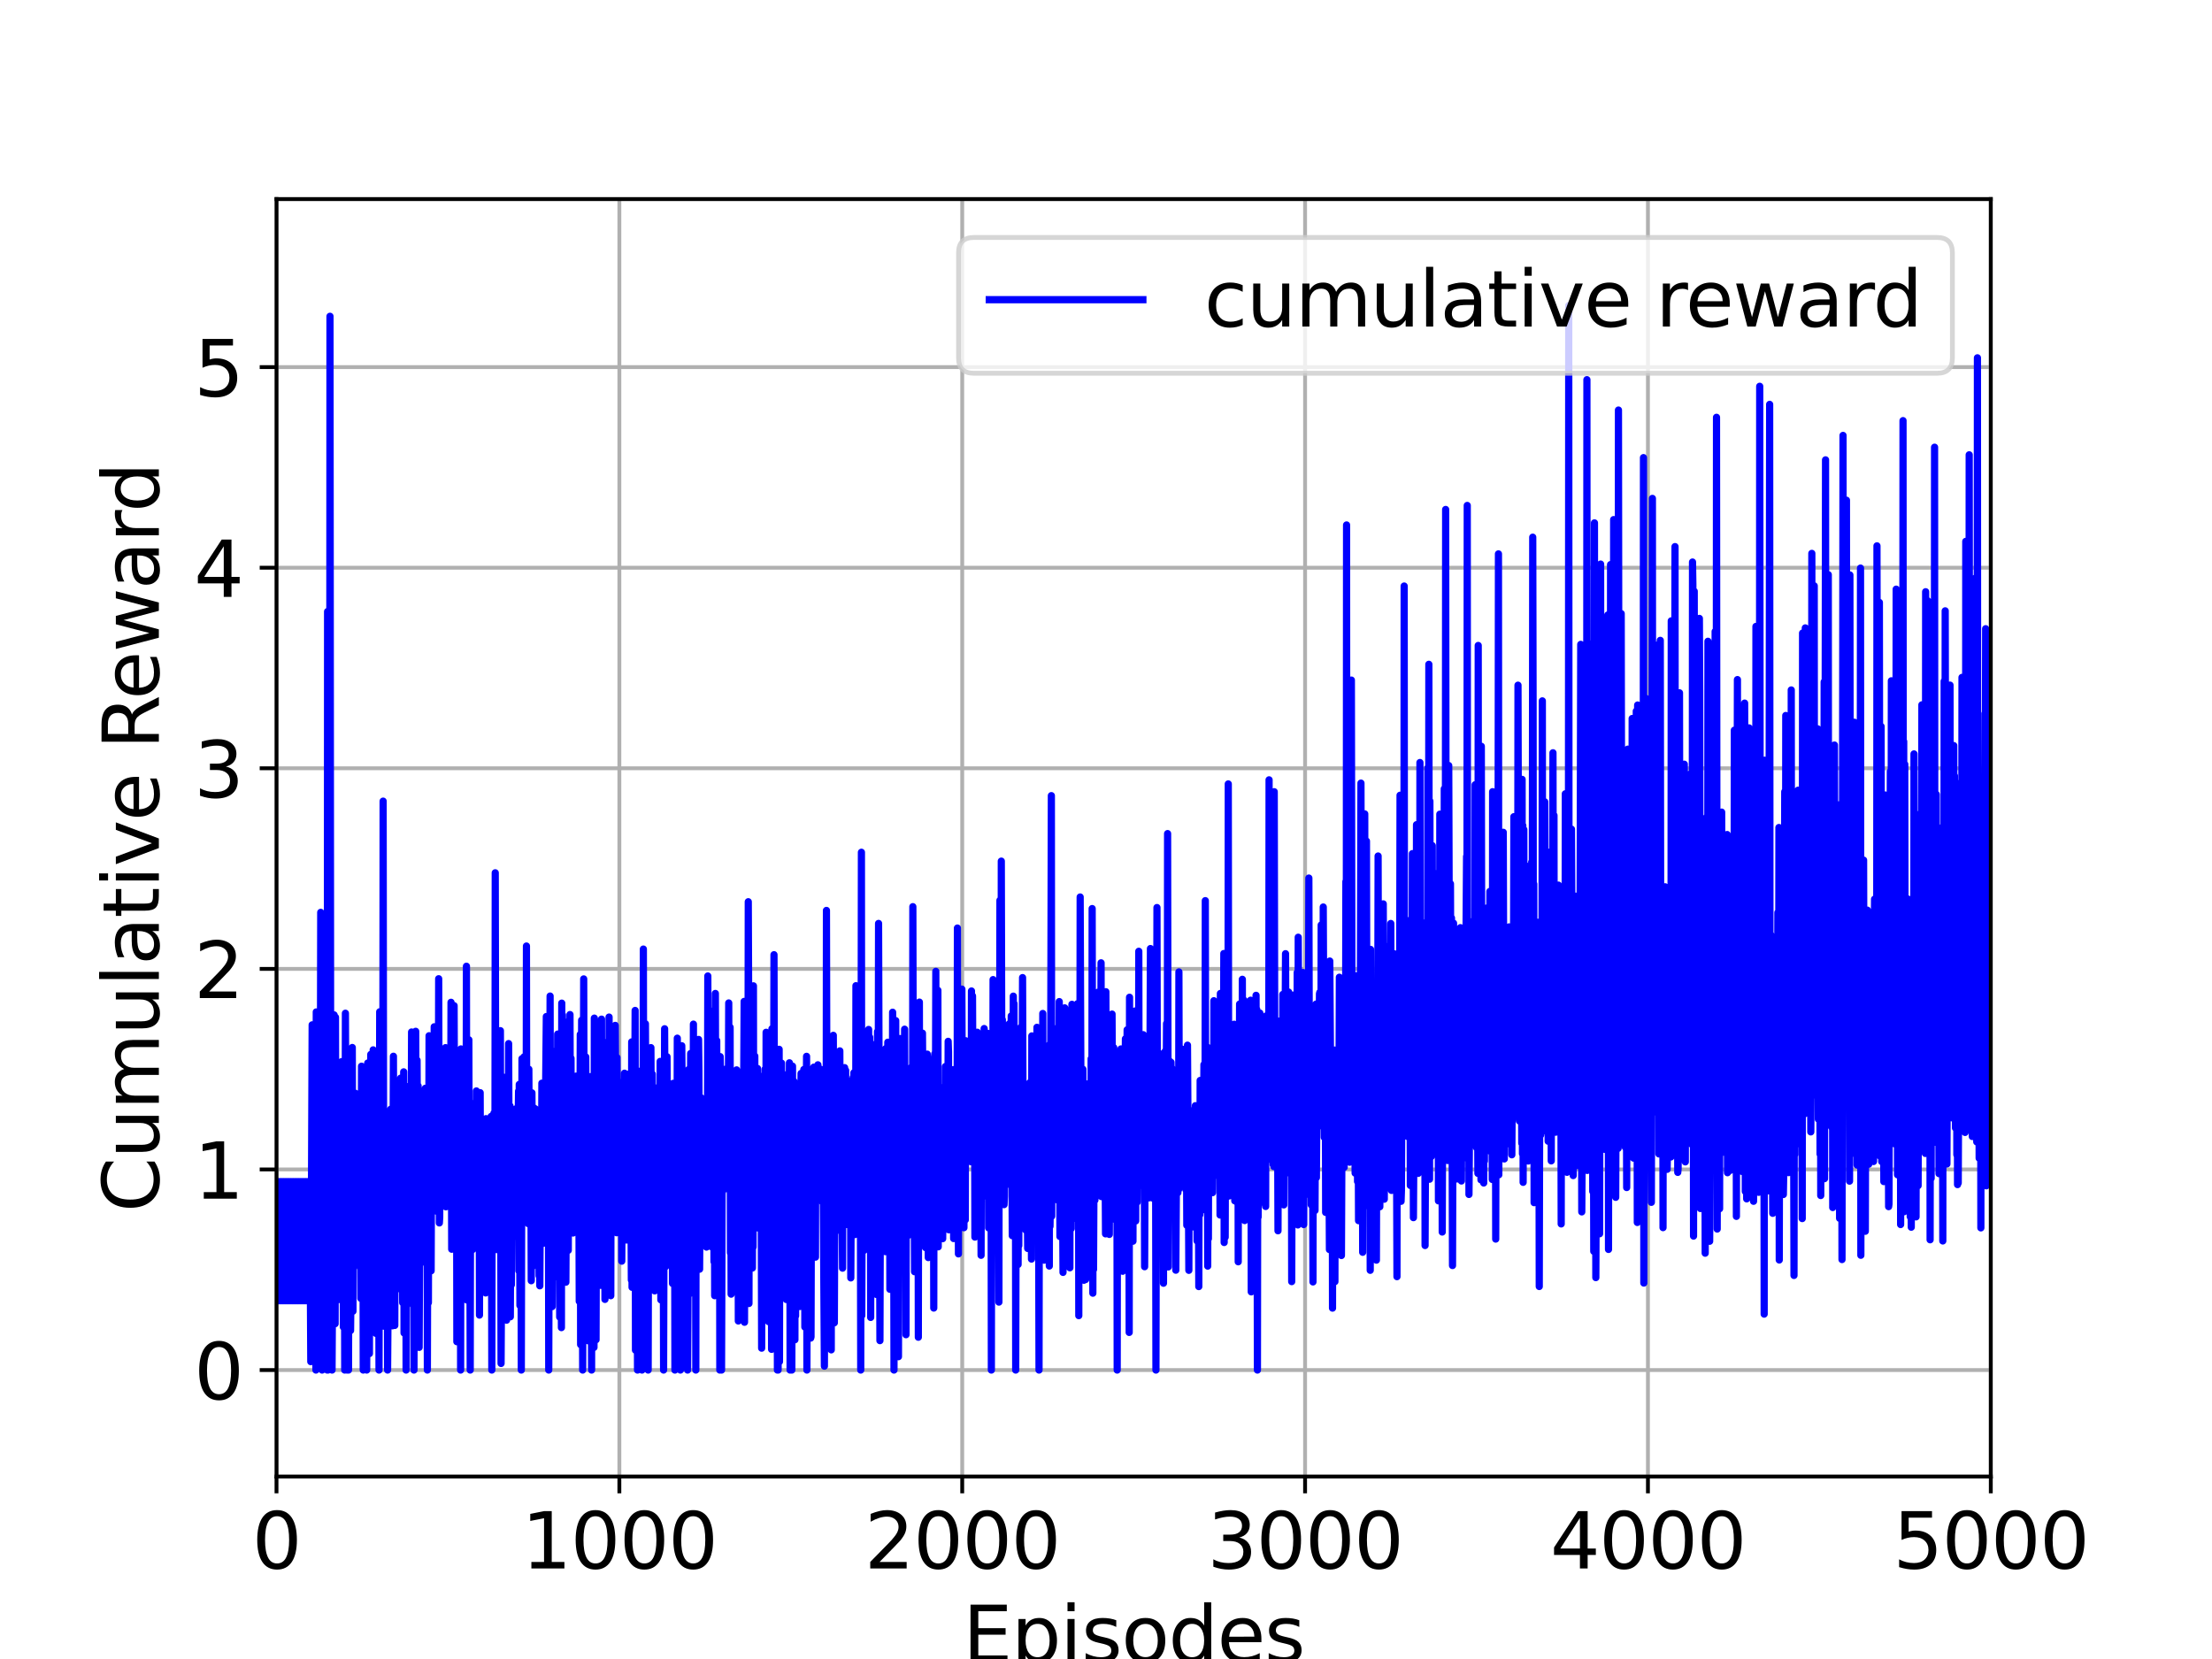<?xml version="1.0" encoding="utf-8" standalone="no"?>
<!DOCTYPE svg PUBLIC "-//W3C//DTD SVG 1.1//EN"
  "http://www.w3.org/Graphics/SVG/1.1/DTD/svg11.dtd">
<svg height="345.6pt" version="1.1" viewBox="0 0 460.8 345.6" width="460.8pt" xmlns="http://www.w3.org/2000/svg" xmlns:xlink="http://www.w3.org/1999/xlink">
 <defs>
  <style type="text/css">*{stroke-linecap:butt;stroke-linejoin:round;}</style>
 </defs>
 <g id="figure_1">
  <g id="patch_1">
   <path d="M 0 345.6 
L 460.8 345.6 
L 460.8 0 
L 0 0 
z
" style="fill:#ffffff;"/>
  </g>
  <g id="axes_1">
   <g id="patch_2">
    <path d="M 57.6 307.584 
L 414.72 307.584 
L 414.72 41.472 
L 57.6 41.472 
z
" style="fill:#ffffff;"/>
   </g>
   <g id="matplotlib.axis_1">
    <g id="xtick_1">
     <g id="line2d_1">
      <path clip-path="url(#p7e763dcedd)" d="M 57.6 307.584 
L 57.6 41.472 
" style="fill:none;stroke:#b0b0b0;stroke-linecap:square;stroke-width:0.8;"/>
     </g>
     <g id="line2d_2">
      <defs>
       <path d="M 0 0 
L 0 3.5 
" id="m89e9aa03a6" style="stroke:#000000;stroke-width:0.8;"/>
      </defs>
      <g>
       <use style="stroke:#000000;stroke-width:0.8;" x="57.6" xlink:href="#m89e9aa03a6" y="307.584"/>
      </g>
     </g>
     <g id="text_1">
      <!-- 0 -->
      <g transform="translate(52.51 326.741)scale(0.16 -0.16)">
       <defs>
        <path d="M 2034 4250 
Q 1547 4250 1301 3770 
Q 1056 3291 1056 2328 
Q 1056 1369 1301 889 
Q 1547 409 2034 409 
Q 2525 409 2770 889 
Q 3016 1369 3016 2328 
Q 3016 3291 2770 3770 
Q 2525 4250 2034 4250 
z
M 2034 4750 
Q 2819 4750 3233 4129 
Q 3647 3509 3647 2328 
Q 3647 1150 3233 529 
Q 2819 -91 2034 -91 
Q 1250 -91 836 529 
Q 422 1150 422 2328 
Q 422 3509 836 4129 
Q 1250 4750 2034 4750 
z
" id="DejaVuSans-30" transform="scale(0.016)"/>
       </defs>
       <use xlink:href="#DejaVuSans-30"/>
      </g>
     </g>
    </g>
    <g id="xtick_2">
     <g id="line2d_3">
      <path clip-path="url(#p7e763dcedd)" d="M 129.024 307.584 
L 129.024 41.472 
" style="fill:none;stroke:#b0b0b0;stroke-linecap:square;stroke-width:0.8;"/>
     </g>
     <g id="line2d_4">
      <g>
       <use style="stroke:#000000;stroke-width:0.8;" x="129.024" xlink:href="#m89e9aa03a6" y="307.584"/>
      </g>
     </g>
     <g id="text_2">
      <!-- 1000 -->
      <g transform="translate(108.664 326.741)scale(0.16 -0.16)">
       <defs>
        <path d="M 794 531 
L 1825 531 
L 1825 4091 
L 703 3866 
L 703 4441 
L 1819 4666 
L 2450 4666 
L 2450 531 
L 3481 531 
L 3481 0 
L 794 0 
L 794 531 
z
" id="DejaVuSans-31" transform="scale(0.016)"/>
       </defs>
       <use xlink:href="#DejaVuSans-31"/>
       <use x="63.623" xlink:href="#DejaVuSans-30"/>
       <use x="127.246" xlink:href="#DejaVuSans-30"/>
       <use x="190.869" xlink:href="#DejaVuSans-30"/>
      </g>
     </g>
    </g>
    <g id="xtick_3">
     <g id="line2d_5">
      <path clip-path="url(#p7e763dcedd)" d="M 200.448 307.584 
L 200.448 41.472 
" style="fill:none;stroke:#b0b0b0;stroke-linecap:square;stroke-width:0.8;"/>
     </g>
     <g id="line2d_6">
      <g>
       <use style="stroke:#000000;stroke-width:0.8;" x="200.448" xlink:href="#m89e9aa03a6" y="307.584"/>
      </g>
     </g>
     <g id="text_3">
      <!-- 2000 -->
      <g transform="translate(180.088 326.741)scale(0.16 -0.16)">
       <defs>
        <path d="M 1228 531 
L 3431 531 
L 3431 0 
L 469 0 
L 469 531 
Q 828 903 1448 1529 
Q 2069 2156 2228 2338 
Q 2531 2678 2651 2914 
Q 2772 3150 2772 3378 
Q 2772 3750 2511 3984 
Q 2250 4219 1831 4219 
Q 1534 4219 1204 4116 
Q 875 4013 500 3803 
L 500 4441 
Q 881 4594 1212 4672 
Q 1544 4750 1819 4750 
Q 2544 4750 2975 4387 
Q 3406 4025 3406 3419 
Q 3406 3131 3298 2873 
Q 3191 2616 2906 2266 
Q 2828 2175 2409 1742 
Q 1991 1309 1228 531 
z
" id="DejaVuSans-32" transform="scale(0.016)"/>
       </defs>
       <use xlink:href="#DejaVuSans-32"/>
       <use x="63.623" xlink:href="#DejaVuSans-30"/>
       <use x="127.246" xlink:href="#DejaVuSans-30"/>
       <use x="190.869" xlink:href="#DejaVuSans-30"/>
      </g>
     </g>
    </g>
    <g id="xtick_4">
     <g id="line2d_7">
      <path clip-path="url(#p7e763dcedd)" d="M 271.872 307.584 
L 271.872 41.472 
" style="fill:none;stroke:#b0b0b0;stroke-linecap:square;stroke-width:0.8;"/>
     </g>
     <g id="line2d_8">
      <g>
       <use style="stroke:#000000;stroke-width:0.8;" x="271.872" xlink:href="#m89e9aa03a6" y="307.584"/>
      </g>
     </g>
     <g id="text_4">
      <!-- 3000 -->
      <g transform="translate(251.512 326.741)scale(0.16 -0.16)">
       <defs>
        <path d="M 2597 2516 
Q 3050 2419 3304 2112 
Q 3559 1806 3559 1356 
Q 3559 666 3084 287 
Q 2609 -91 1734 -91 
Q 1441 -91 1130 -33 
Q 819 25 488 141 
L 488 750 
Q 750 597 1062 519 
Q 1375 441 1716 441 
Q 2309 441 2620 675 
Q 2931 909 2931 1356 
Q 2931 1769 2642 2001 
Q 2353 2234 1838 2234 
L 1294 2234 
L 1294 2753 
L 1863 2753 
Q 2328 2753 2575 2939 
Q 2822 3125 2822 3475 
Q 2822 3834 2567 4026 
Q 2313 4219 1838 4219 
Q 1578 4219 1281 4162 
Q 984 4106 628 3988 
L 628 4550 
Q 988 4650 1302 4700 
Q 1616 4750 1894 4750 
Q 2613 4750 3031 4423 
Q 3450 4097 3450 3541 
Q 3450 3153 3228 2886 
Q 3006 2619 2597 2516 
z
" id="DejaVuSans-33" transform="scale(0.016)"/>
       </defs>
       <use xlink:href="#DejaVuSans-33"/>
       <use x="63.623" xlink:href="#DejaVuSans-30"/>
       <use x="127.246" xlink:href="#DejaVuSans-30"/>
       <use x="190.869" xlink:href="#DejaVuSans-30"/>
      </g>
     </g>
    </g>
    <g id="xtick_5">
     <g id="line2d_9">
      <path clip-path="url(#p7e763dcedd)" d="M 343.296 307.584 
L 343.296 41.472 
" style="fill:none;stroke:#b0b0b0;stroke-linecap:square;stroke-width:0.8;"/>
     </g>
     <g id="line2d_10">
      <g>
       <use style="stroke:#000000;stroke-width:0.8;" x="343.296" xlink:href="#m89e9aa03a6" y="307.584"/>
      </g>
     </g>
     <g id="text_5">
      <!-- 4000 -->
      <g transform="translate(322.936 326.741)scale(0.16 -0.16)">
       <defs>
        <path d="M 2419 4116 
L 825 1625 
L 2419 1625 
L 2419 4116 
z
M 2253 4666 
L 3047 4666 
L 3047 1625 
L 3713 1625 
L 3713 1100 
L 3047 1100 
L 3047 0 
L 2419 0 
L 2419 1100 
L 313 1100 
L 313 1709 
L 2253 4666 
z
" id="DejaVuSans-34" transform="scale(0.016)"/>
       </defs>
       <use xlink:href="#DejaVuSans-34"/>
       <use x="63.623" xlink:href="#DejaVuSans-30"/>
       <use x="127.246" xlink:href="#DejaVuSans-30"/>
       <use x="190.869" xlink:href="#DejaVuSans-30"/>
      </g>
     </g>
    </g>
    <g id="xtick_6">
     <g id="line2d_11">
      <path clip-path="url(#p7e763dcedd)" d="M 414.72 307.584 
L 414.72 41.472 
" style="fill:none;stroke:#b0b0b0;stroke-linecap:square;stroke-width:0.8;"/>
     </g>
     <g id="line2d_12">
      <g>
       <use style="stroke:#000000;stroke-width:0.8;" x="414.72" xlink:href="#m89e9aa03a6" y="307.584"/>
      </g>
     </g>
     <g id="text_6">
      <!-- 5000 -->
      <g transform="translate(394.36 326.741)scale(0.16 -0.16)">
       <defs>
        <path d="M 691 4666 
L 3169 4666 
L 3169 4134 
L 1269 4134 
L 1269 2991 
Q 1406 3038 1543 3061 
Q 1681 3084 1819 3084 
Q 2600 3084 3056 2656 
Q 3513 2228 3513 1497 
Q 3513 744 3044 326 
Q 2575 -91 1722 -91 
Q 1428 -91 1123 -41 
Q 819 9 494 109 
L 494 744 
Q 775 591 1075 516 
Q 1375 441 1709 441 
Q 2250 441 2565 725 
Q 2881 1009 2881 1497 
Q 2881 1984 2565 2268 
Q 2250 2553 1709 2553 
Q 1456 2553 1204 2497 
Q 953 2441 691 2322 
L 691 4666 
z
" id="DejaVuSans-35" transform="scale(0.016)"/>
       </defs>
       <use xlink:href="#DejaVuSans-35"/>
       <use x="63.623" xlink:href="#DejaVuSans-30"/>
       <use x="127.246" xlink:href="#DejaVuSans-30"/>
       <use x="190.869" xlink:href="#DejaVuSans-30"/>
      </g>
     </g>
    </g>
    <g id="text_7">
     <!-- Episodes -->
     <g transform="translate(200.572 346.226)scale(0.16 -0.16)">
      <defs>
       <path d="M 628 4666 
L 3578 4666 
L 3578 4134 
L 1259 4134 
L 1259 2753 
L 3481 2753 
L 3481 2222 
L 1259 2222 
L 1259 531 
L 3634 531 
L 3634 0 
L 628 0 
L 628 4666 
z
" id="DejaVuSans-45" transform="scale(0.016)"/>
       <path d="M 1159 525 
L 1159 -1331 
L 581 -1331 
L 581 3500 
L 1159 3500 
L 1159 2969 
Q 1341 3281 1617 3432 
Q 1894 3584 2278 3584 
Q 2916 3584 3314 3078 
Q 3713 2572 3713 1747 
Q 3713 922 3314 415 
Q 2916 -91 2278 -91 
Q 1894 -91 1617 61 
Q 1341 213 1159 525 
z
M 3116 1747 
Q 3116 2381 2855 2742 
Q 2594 3103 2138 3103 
Q 1681 3103 1420 2742 
Q 1159 2381 1159 1747 
Q 1159 1113 1420 752 
Q 1681 391 2138 391 
Q 2594 391 2855 752 
Q 3116 1113 3116 1747 
z
" id="DejaVuSans-70" transform="scale(0.016)"/>
       <path d="M 603 3500 
L 1178 3500 
L 1178 0 
L 603 0 
L 603 3500 
z
M 603 4863 
L 1178 4863 
L 1178 4134 
L 603 4134 
L 603 4863 
z
" id="DejaVuSans-69" transform="scale(0.016)"/>
       <path d="M 2834 3397 
L 2834 2853 
Q 2591 2978 2328 3040 
Q 2066 3103 1784 3103 
Q 1356 3103 1142 2972 
Q 928 2841 928 2578 
Q 928 2378 1081 2264 
Q 1234 2150 1697 2047 
L 1894 2003 
Q 2506 1872 2764 1633 
Q 3022 1394 3022 966 
Q 3022 478 2636 193 
Q 2250 -91 1575 -91 
Q 1294 -91 989 -36 
Q 684 19 347 128 
L 347 722 
Q 666 556 975 473 
Q 1284 391 1588 391 
Q 1994 391 2212 530 
Q 2431 669 2431 922 
Q 2431 1156 2273 1281 
Q 2116 1406 1581 1522 
L 1381 1569 
Q 847 1681 609 1914 
Q 372 2147 372 2553 
Q 372 3047 722 3315 
Q 1072 3584 1716 3584 
Q 2034 3584 2315 3537 
Q 2597 3491 2834 3397 
z
" id="DejaVuSans-73" transform="scale(0.016)"/>
       <path d="M 1959 3097 
Q 1497 3097 1228 2736 
Q 959 2375 959 1747 
Q 959 1119 1226 758 
Q 1494 397 1959 397 
Q 2419 397 2687 759 
Q 2956 1122 2956 1747 
Q 2956 2369 2687 2733 
Q 2419 3097 1959 3097 
z
M 1959 3584 
Q 2709 3584 3137 3096 
Q 3566 2609 3566 1747 
Q 3566 888 3137 398 
Q 2709 -91 1959 -91 
Q 1206 -91 779 398 
Q 353 888 353 1747 
Q 353 2609 779 3096 
Q 1206 3584 1959 3584 
z
" id="DejaVuSans-6f" transform="scale(0.016)"/>
       <path d="M 2906 2969 
L 2906 4863 
L 3481 4863 
L 3481 0 
L 2906 0 
L 2906 525 
Q 2725 213 2448 61 
Q 2172 -91 1784 -91 
Q 1150 -91 751 415 
Q 353 922 353 1747 
Q 353 2572 751 3078 
Q 1150 3584 1784 3584 
Q 2172 3584 2448 3432 
Q 2725 3281 2906 2969 
z
M 947 1747 
Q 947 1113 1208 752 
Q 1469 391 1925 391 
Q 2381 391 2643 752 
Q 2906 1113 2906 1747 
Q 2906 2381 2643 2742 
Q 2381 3103 1925 3103 
Q 1469 3103 1208 2742 
Q 947 2381 947 1747 
z
" id="DejaVuSans-64" transform="scale(0.016)"/>
       <path d="M 3597 1894 
L 3597 1613 
L 953 1613 
Q 991 1019 1311 708 
Q 1631 397 2203 397 
Q 2534 397 2845 478 
Q 3156 559 3463 722 
L 3463 178 
Q 3153 47 2828 -22 
Q 2503 -91 2169 -91 
Q 1331 -91 842 396 
Q 353 884 353 1716 
Q 353 2575 817 3079 
Q 1281 3584 2069 3584 
Q 2775 3584 3186 3129 
Q 3597 2675 3597 1894 
z
M 3022 2063 
Q 3016 2534 2758 2815 
Q 2500 3097 2075 3097 
Q 1594 3097 1305 2825 
Q 1016 2553 972 2059 
L 3022 2063 
z
" id="DejaVuSans-65" transform="scale(0.016)"/>
      </defs>
      <use xlink:href="#DejaVuSans-45"/>
      <use x="63.184" xlink:href="#DejaVuSans-70"/>
      <use x="126.66" xlink:href="#DejaVuSans-69"/>
      <use x="154.443" xlink:href="#DejaVuSans-73"/>
      <use x="206.543" xlink:href="#DejaVuSans-6f"/>
      <use x="267.725" xlink:href="#DejaVuSans-64"/>
      <use x="331.201" xlink:href="#DejaVuSans-65"/>
      <use x="392.725" xlink:href="#DejaVuSans-73"/>
     </g>
    </g>
   </g>
   <g id="matplotlib.axis_2">
    <g id="ytick_1">
     <g id="line2d_13">
      <path clip-path="url(#p7e763dcedd)" d="M 57.6 285.408 
L 414.72 285.408 
" style="fill:none;stroke:#b0b0b0;stroke-linecap:square;stroke-width:0.8;"/>
     </g>
     <g id="line2d_14">
      <defs>
       <path d="M 0 0 
L -3.5 0 
" id="mf9a37dcac2" style="stroke:#000000;stroke-width:0.8;"/>
      </defs>
      <g>
       <use style="stroke:#000000;stroke-width:0.8;" x="57.6" xlink:href="#mf9a37dcac2" y="285.408"/>
      </g>
     </g>
     <g id="text_8">
      <!-- 0 -->
      <g transform="translate(40.42 291.487)scale(0.16 -0.16)">
       <use xlink:href="#DejaVuSans-30"/>
      </g>
     </g>
    </g>
    <g id="ytick_2">
     <g id="line2d_15">
      <path clip-path="url(#p7e763dcedd)" d="M 57.6 243.621 
L 414.72 243.621 
" style="fill:none;stroke:#b0b0b0;stroke-linecap:square;stroke-width:0.8;"/>
     </g>
     <g id="line2d_16">
      <g>
       <use style="stroke:#000000;stroke-width:0.8;" x="57.6" xlink:href="#mf9a37dcac2" y="243.621"/>
      </g>
     </g>
     <g id="text_9">
      <!-- 1 -->
      <g transform="translate(40.42 249.7)scale(0.16 -0.16)">
       <use xlink:href="#DejaVuSans-31"/>
      </g>
     </g>
    </g>
    <g id="ytick_3">
     <g id="line2d_17">
      <path clip-path="url(#p7e763dcedd)" d="M 57.6 201.834 
L 414.72 201.834 
" style="fill:none;stroke:#b0b0b0;stroke-linecap:square;stroke-width:0.8;"/>
     </g>
     <g id="line2d_18">
      <g>
       <use style="stroke:#000000;stroke-width:0.8;" x="57.6" xlink:href="#mf9a37dcac2" y="201.834"/>
      </g>
     </g>
     <g id="text_10">
      <!-- 2 -->
      <g transform="translate(40.42 207.913)scale(0.16 -0.16)">
       <use xlink:href="#DejaVuSans-32"/>
      </g>
     </g>
    </g>
    <g id="ytick_4">
     <g id="line2d_19">
      <path clip-path="url(#p7e763dcedd)" d="M 57.6 160.048 
L 414.72 160.048 
" style="fill:none;stroke:#b0b0b0;stroke-linecap:square;stroke-width:0.8;"/>
     </g>
     <g id="line2d_20">
      <g>
       <use style="stroke:#000000;stroke-width:0.8;" x="57.6" xlink:href="#mf9a37dcac2" y="160.048"/>
      </g>
     </g>
     <g id="text_11">
      <!-- 3 -->
      <g transform="translate(40.42 166.126)scale(0.16 -0.16)">
       <use xlink:href="#DejaVuSans-33"/>
      </g>
     </g>
    </g>
    <g id="ytick_5">
     <g id="line2d_21">
      <path clip-path="url(#p7e763dcedd)" d="M 57.6 118.261 
L 414.72 118.261 
" style="fill:none;stroke:#b0b0b0;stroke-linecap:square;stroke-width:0.8;"/>
     </g>
     <g id="line2d_22">
      <g>
       <use style="stroke:#000000;stroke-width:0.8;" x="57.6" xlink:href="#mf9a37dcac2" y="118.261"/>
      </g>
     </g>
     <g id="text_12">
      <!-- 4 -->
      <g transform="translate(40.42 124.34)scale(0.16 -0.16)">
       <use xlink:href="#DejaVuSans-34"/>
      </g>
     </g>
    </g>
    <g id="ytick_6">
     <g id="line2d_23">
      <path clip-path="url(#p7e763dcedd)" d="M 57.6 76.474 
L 414.72 76.474 
" style="fill:none;stroke:#b0b0b0;stroke-linecap:square;stroke-width:0.8;"/>
     </g>
     <g id="line2d_24">
      <g>
       <use style="stroke:#000000;stroke-width:0.8;" x="57.6" xlink:href="#mf9a37dcac2" y="76.474"/>
      </g>
     </g>
     <g id="text_13">
      <!-- 5 -->
      <g transform="translate(40.42 82.553)scale(0.16 -0.16)">
       <use xlink:href="#DejaVuSans-35"/>
      </g>
     </g>
    </g>
    <g id="text_14">
     <!-- Cumulative Reward -->
     <g transform="translate(33.093 252.524)rotate(-90)scale(0.16 -0.16)">
      <defs>
       <path d="M 4122 4306 
L 4122 3641 
Q 3803 3938 3442 4084 
Q 3081 4231 2675 4231 
Q 1875 4231 1450 3742 
Q 1025 3253 1025 2328 
Q 1025 1406 1450 917 
Q 1875 428 2675 428 
Q 3081 428 3442 575 
Q 3803 722 4122 1019 
L 4122 359 
Q 3791 134 3420 21 
Q 3050 -91 2638 -91 
Q 1578 -91 968 557 
Q 359 1206 359 2328 
Q 359 3453 968 4101 
Q 1578 4750 2638 4750 
Q 3056 4750 3426 4639 
Q 3797 4528 4122 4306 
z
" id="DejaVuSans-43" transform="scale(0.016)"/>
       <path d="M 544 1381 
L 544 3500 
L 1119 3500 
L 1119 1403 
Q 1119 906 1312 657 
Q 1506 409 1894 409 
Q 2359 409 2629 706 
Q 2900 1003 2900 1516 
L 2900 3500 
L 3475 3500 
L 3475 0 
L 2900 0 
L 2900 538 
Q 2691 219 2414 64 
Q 2138 -91 1772 -91 
Q 1169 -91 856 284 
Q 544 659 544 1381 
z
M 1991 3584 
L 1991 3584 
z
" id="DejaVuSans-75" transform="scale(0.016)"/>
       <path d="M 3328 2828 
Q 3544 3216 3844 3400 
Q 4144 3584 4550 3584 
Q 5097 3584 5394 3201 
Q 5691 2819 5691 2113 
L 5691 0 
L 5113 0 
L 5113 2094 
Q 5113 2597 4934 2840 
Q 4756 3084 4391 3084 
Q 3944 3084 3684 2787 
Q 3425 2491 3425 1978 
L 3425 0 
L 2847 0 
L 2847 2094 
Q 2847 2600 2669 2842 
Q 2491 3084 2119 3084 
Q 1678 3084 1418 2786 
Q 1159 2488 1159 1978 
L 1159 0 
L 581 0 
L 581 3500 
L 1159 3500 
L 1159 2956 
Q 1356 3278 1631 3431 
Q 1906 3584 2284 3584 
Q 2666 3584 2933 3390 
Q 3200 3197 3328 2828 
z
" id="DejaVuSans-6d" transform="scale(0.016)"/>
       <path d="M 603 4863 
L 1178 4863 
L 1178 0 
L 603 0 
L 603 4863 
z
" id="DejaVuSans-6c" transform="scale(0.016)"/>
       <path d="M 2194 1759 
Q 1497 1759 1228 1600 
Q 959 1441 959 1056 
Q 959 750 1161 570 
Q 1363 391 1709 391 
Q 2188 391 2477 730 
Q 2766 1069 2766 1631 
L 2766 1759 
L 2194 1759 
z
M 3341 1997 
L 3341 0 
L 2766 0 
L 2766 531 
Q 2569 213 2275 61 
Q 1981 -91 1556 -91 
Q 1019 -91 701 211 
Q 384 513 384 1019 
Q 384 1609 779 1909 
Q 1175 2209 1959 2209 
L 2766 2209 
L 2766 2266 
Q 2766 2663 2505 2880 
Q 2244 3097 1772 3097 
Q 1472 3097 1187 3025 
Q 903 2953 641 2809 
L 641 3341 
Q 956 3463 1253 3523 
Q 1550 3584 1831 3584 
Q 2591 3584 2966 3190 
Q 3341 2797 3341 1997 
z
" id="DejaVuSans-61" transform="scale(0.016)"/>
       <path d="M 1172 4494 
L 1172 3500 
L 2356 3500 
L 2356 3053 
L 1172 3053 
L 1172 1153 
Q 1172 725 1289 603 
Q 1406 481 1766 481 
L 2356 481 
L 2356 0 
L 1766 0 
Q 1100 0 847 248 
Q 594 497 594 1153 
L 594 3053 
L 172 3053 
L 172 3500 
L 594 3500 
L 594 4494 
L 1172 4494 
z
" id="DejaVuSans-74" transform="scale(0.016)"/>
       <path d="M 191 3500 
L 800 3500 
L 1894 563 
L 2988 3500 
L 3597 3500 
L 2284 0 
L 1503 0 
L 191 3500 
z
" id="DejaVuSans-76" transform="scale(0.016)"/>
       <path id="DejaVuSans-20" transform="scale(0.016)"/>
       <path d="M 2841 2188 
Q 3044 2119 3236 1894 
Q 3428 1669 3622 1275 
L 4263 0 
L 3584 0 
L 2988 1197 
Q 2756 1666 2539 1819 
Q 2322 1972 1947 1972 
L 1259 1972 
L 1259 0 
L 628 0 
L 628 4666 
L 2053 4666 
Q 2853 4666 3247 4331 
Q 3641 3997 3641 3322 
Q 3641 2881 3436 2590 
Q 3231 2300 2841 2188 
z
M 1259 4147 
L 1259 2491 
L 2053 2491 
Q 2509 2491 2742 2702 
Q 2975 2913 2975 3322 
Q 2975 3731 2742 3939 
Q 2509 4147 2053 4147 
L 1259 4147 
z
" id="DejaVuSans-52" transform="scale(0.016)"/>
       <path d="M 269 3500 
L 844 3500 
L 1563 769 
L 2278 3500 
L 2956 3500 
L 3675 769 
L 4391 3500 
L 4966 3500 
L 4050 0 
L 3372 0 
L 2619 2869 
L 1863 0 
L 1184 0 
L 269 3500 
z
" id="DejaVuSans-77" transform="scale(0.016)"/>
       <path d="M 2631 2963 
Q 2534 3019 2420 3045 
Q 2306 3072 2169 3072 
Q 1681 3072 1420 2755 
Q 1159 2438 1159 1844 
L 1159 0 
L 581 0 
L 581 3500 
L 1159 3500 
L 1159 2956 
Q 1341 3275 1631 3429 
Q 1922 3584 2338 3584 
Q 2397 3584 2469 3576 
Q 2541 3569 2628 3553 
L 2631 2963 
z
" id="DejaVuSans-72" transform="scale(0.016)"/>
      </defs>
      <use xlink:href="#DejaVuSans-43"/>
      <use x="69.824" xlink:href="#DejaVuSans-75"/>
      <use x="133.203" xlink:href="#DejaVuSans-6d"/>
      <use x="230.615" xlink:href="#DejaVuSans-75"/>
      <use x="293.994" xlink:href="#DejaVuSans-6c"/>
      <use x="321.777" xlink:href="#DejaVuSans-61"/>
      <use x="383.057" xlink:href="#DejaVuSans-74"/>
      <use x="422.266" xlink:href="#DejaVuSans-69"/>
      <use x="450.049" xlink:href="#DejaVuSans-76"/>
      <use x="509.229" xlink:href="#DejaVuSans-65"/>
      <use x="570.752" xlink:href="#DejaVuSans-20"/>
      <use x="602.539" xlink:href="#DejaVuSans-52"/>
      <use x="667.521" xlink:href="#DejaVuSans-65"/>
      <use x="729.045" xlink:href="#DejaVuSans-77"/>
      <use x="810.832" xlink:href="#DejaVuSans-61"/>
      <use x="872.111" xlink:href="#DejaVuSans-72"/>
      <use x="911.475" xlink:href="#DejaVuSans-64"/>
     </g>
    </g>
   </g>
   <g id="line2d_25">
    <path clip-path="url(#p7e763dcedd)" d="M 57.6 269.757 
L 57.671 246.153 
L 57.743 270.97 
L 57.814 266.302 
L 57.886 269.757 
L 57.957 246.153 
L 58.029 270.97 
L 58.1 266.302 
L 58.171 269.757 
L 58.243 246.153 
L 58.314 270.97 
L 58.386 266.302 
L 58.457 269.757 
L 58.529 246.153 
L 58.6 270.97 
L 58.671 266.302 
L 58.743 269.757 
L 58.814 246.153 
L 58.886 270.97 
L 58.957 266.302 
L 59.028 269.757 
L 59.1 246.153 
L 59.171 270.97 
L 59.243 266.302 
L 59.314 269.757 
L 59.386 246.153 
L 59.457 270.97 
L 59.528 266.302 
L 59.6 269.757 
L 59.671 246.153 
L 59.743 270.97 
L 59.814 266.302 
L 59.886 269.757 
L 59.957 246.153 
L 60.028 270.97 
L 60.1 266.302 
L 60.171 269.757 
L 60.243 246.153 
L 60.314 270.97 
L 60.386 266.302 
L 60.457 269.757 
L 60.528 246.153 
L 60.6 270.97 
L 60.671 266.302 
L 60.743 269.757 
L 60.814 246.153 
L 60.886 270.97 
L 60.957 266.302 
L 61.028 269.757 
L 61.1 246.153 
L 61.171 270.97 
L 61.243 266.302 
L 61.314 269.757 
L 61.385 246.153 
L 61.457 270.97 
L 61.528 266.302 
L 61.6 269.757 
L 61.671 246.153 
L 61.743 270.97 
L 61.814 266.302 
L 61.885 269.757 
L 61.957 246.153 
L 62.028 270.97 
L 62.1 266.302 
L 62.171 269.757 
L 62.243 246.153 
L 62.314 270.97 
L 62.385 266.302 
L 62.457 269.757 
L 62.528 246.153 
L 62.6 270.97 
L 62.671 266.302 
L 62.743 269.757 
L 62.814 246.153 
L 62.885 270.97 
L 62.957 266.302 
L 63.028 269.757 
L 63.1 246.153 
L 63.171 270.97 
L 63.242 266.302 
L 63.314 269.757 
L 63.385 246.153 
L 63.457 270.97 
L 63.528 266.302 
L 63.6 269.757 
L 63.671 246.153 
L 63.742 270.97 
L 63.814 266.302 
L 63.885 269.757 
L 63.957 246.153 
L 64.028 270.97 
L 64.1 266.302 
L 64.171 269.757 
L 64.242 246.153 
L 64.314 270.97 
L 64.385 266.302 
L 64.457 269.757 
L 64.528 246.153 
L 64.742 283.655 
L 65.028 213.493 
L 65.171 268.209 
L 65.242 270.114 
L 65.314 279.058 
L 65.385 242.718 
L 65.457 256.463 
L 65.528 231.513 
L 65.599 238.356 
L 65.671 227.115 
L 65.814 285.408 
L 65.885 210.805 
L 65.957 235.62 
L 66.028 280.004 
L 66.099 257.875 
L 66.171 269.711 
L 66.242 256.499 
L 66.314 216.31 
L 66.385 222.508 
L 66.457 250.611 
L 66.528 239.209 
L 66.599 229.456 
L 66.671 265.454 
L 66.814 190.06 
L 66.885 267.78 
L 66.957 231.145 
L 67.028 215.249 
L 67.099 285.408 
L 67.171 272.597 
L 67.242 261.268 
L 67.314 227.955 
L 67.457 270.479 
L 67.599 204.699 
L 67.671 231.399 
L 67.742 214.312 
L 67.814 236.654 
L 67.885 227.768 
L 67.956 212.095 
L 68.171 285.408 
L 68.242 127.394 
L 68.314 285.408 
L 68.385 229.929 
L 68.456 249.503 
L 68.528 217.66 
L 68.599 246.582 
L 68.671 225.617 
L 68.742 65.888 
L 68.885 235.562 
L 68.956 249.507 
L 69.028 244.703 
L 69.099 231.889 
L 69.171 285.408 
L 69.242 273.244 
L 69.314 240.564 
L 69.385 246.183 
L 69.456 275.237 
L 69.599 211.417 
L 69.671 260.696 
L 69.742 214.403 
L 69.814 275.759 
L 69.885 211.909 
L 69.956 249.429 
L 70.028 246.832 
L 70.099 248.213 
L 70.171 224.38 
L 70.313 257.598 
L 70.385 243.014 
L 70.456 270.741 
L 70.528 259.027 
L 70.599 257.442 
L 70.671 237.653 
L 70.742 254.533 
L 70.813 226.166 
L 71.028 260.977 
L 71.171 221.16 
L 71.242 262.433 
L 71.313 260.281 
L 71.385 264.272 
L 71.456 250.544 
L 71.528 276.441 
L 71.599 268.625 
L 71.671 241.345 
L 71.742 251.642 
L 71.813 285.408 
L 71.956 211.073 
L 72.028 229.413 
L 72.099 282.242 
L 72.17 233.874 
L 72.242 241.159 
L 72.313 285.408 
L 72.456 221.38 
L 72.599 285.408 
L 72.742 235.079 
L 72.813 241.706 
L 72.885 246.216 
L 72.956 238.272 
L 73.028 277.182 
L 73.099 270.446 
L 73.242 231.642 
L 73.313 244.864 
L 73.385 218.21 
L 73.528 273.158 
L 73.599 252.234 
L 73.67 264.064 
L 73.813 239.019 
L 73.885 248.886 
L 74.028 227.747 
L 74.099 240.387 
L 74.17 233.354 
L 74.242 257.14 
L 74.385 231.219 
L 74.456 251.096 
L 74.527 228.001 
L 74.599 233.607 
L 74.742 252.496 
L 74.813 234.093 
L 74.885 255.255 
L 74.956 235.351 
L 75.027 248.056 
L 75.099 237.167 
L 75.17 270.477 
L 75.242 262.901 
L 75.313 222.112 
L 75.385 239.037 
L 75.456 242.581 
L 75.527 240.393 
L 75.599 245.451 
L 75.67 285.408 
L 75.813 232.847 
L 75.885 241.638 
L 75.956 239.758 
L 76.027 240.484 
L 76.099 265.263 
L 76.17 249.724 
L 76.242 257.356 
L 76.313 259.593 
L 76.385 285.408 
L 76.599 221.449 
L 76.67 272.15 
L 76.742 254.699 
L 76.813 249.753 
L 76.884 222.159 
L 76.956 281.981 
L 77.027 227.828 
L 77.099 235.158 
L 77.17 241.293 
L 77.242 219.648 
L 77.527 254.999 
L 77.599 223.774 
L 77.67 237.061 
L 77.742 218.707 
L 77.813 245.932 
L 77.884 234.147 
L 78.027 254.181 
L 78.099 223.467 
L 78.17 263.005 
L 78.242 247.925 
L 78.313 277.77 
L 78.527 227.823 
L 78.599 267.748 
L 78.67 246.012 
L 78.884 260.783 
L 78.956 285.408 
L 79.099 210.773 
L 79.17 257.227 
L 79.241 235.093 
L 79.313 260.9 
L 79.384 237.536 
L 79.456 266.744 
L 79.599 240.444 
L 79.67 238.309 
L 79.741 242.663 
L 79.813 166.891 
L 79.956 276.266 
L 80.099 248.329 
L 80.17 250.822 
L 80.313 268.476 
L 80.456 233.071 
L 80.599 255.687 
L 80.67 242.538 
L 80.741 285.408 
L 80.813 275.693 
L 81.027 249.779 
L 81.098 234.58 
L 81.17 239.927 
L 81.241 252.506 
L 81.313 247.439 
L 81.384 231.071 
L 81.456 239.688 
L 81.527 246.907 
L 81.598 238.763 
L 81.741 276.192 
L 81.956 220.034 
L 82.098 270.542 
L 82.17 239.052 
L 82.241 276.112 
L 82.384 227.109 
L 82.527 252.067 
L 82.598 239.604 
L 82.67 268.562 
L 82.741 246.313 
L 82.813 252.83 
L 82.884 252.196 
L 83.027 234.028 
L 83.098 247.286 
L 83.17 244.109 
L 83.241 227.972 
L 83.384 267.324 
L 83.455 224.601 
L 83.527 240.726 
L 83.598 233.152 
L 83.67 240.753 
L 83.884 271.372 
L 84.098 223.285 
L 84.17 277.677 
L 84.241 244.867 
L 84.313 252.735 
L 84.384 255.309 
L 84.527 238.636 
L 84.598 285.408 
L 84.67 226.33 
L 84.741 271.908 
L 84.955 227.979 
L 85.027 256.934 
L 85.098 235.903 
L 85.17 244.416 
L 85.241 245.507 
L 85.455 232.254 
L 85.527 237.323 
L 85.598 251.158 
L 85.741 214.981 
L 85.812 230.169 
L 85.884 261.424 
L 85.955 238.027 
L 86.027 245.074 
L 86.098 231.938 
L 86.241 285.408 
L 86.312 244.278 
L 86.384 248.235 
L 86.455 232.229 
L 86.527 257.032 
L 86.598 214.841 
L 86.67 231.018 
L 86.741 225.978 
L 86.812 241.608 
L 86.884 220.869 
L 87.027 249.835 
L 87.098 226.192 
L 87.17 238.981 
L 87.241 233.544 
L 87.312 280.689 
L 87.384 264.549 
L 87.598 240.524 
L 87.67 257.184 
L 87.741 237.386 
L 87.812 246.926 
L 87.884 250.61 
L 88.027 239.522 
L 88.098 250.08 
L 88.241 233.104 
L 88.384 258.309 
L 88.455 257.508 
L 88.598 226.71 
L 88.669 263.065 
L 88.741 241.498 
L 88.812 250.175 
L 88.884 258.952 
L 88.955 236.219 
L 89.027 285.408 
L 89.098 259.131 
L 89.169 257.5 
L 89.241 271.372 
L 89.384 215.764 
L 89.598 245.041 
L 89.669 227.755 
L 89.812 264.735 
L 89.955 224.692 
L 90.026 228.895 
L 90.098 245.39 
L 90.169 218.843 
L 90.312 248.032 
L 90.455 213.899 
L 90.598 251.362 
L 90.741 234.939 
L 90.812 235.604 
L 90.955 252.317 
L 91.026 249.72 
L 91.169 226.136 
L 91.241 237.994 
L 91.312 241.275 
L 91.384 203.885 
L 91.526 254.76 
L 91.598 253.665 
L 91.669 231.685 
L 91.741 248.245 
L 91.812 246.393 
L 92.026 231.599 
L 92.098 237.692 
L 92.169 233.826 
L 92.455 251.087 
L 92.526 230.119 
L 92.598 241.603 
L 92.812 218.24 
L 92.883 251.404 
L 92.955 229.447 
L 93.026 240.104 
L 93.098 240.971 
L 93.169 245.306 
L 93.383 231.371 
L 93.455 232.647 
L 93.526 244.528 
L 93.598 243.454 
L 93.669 230.243 
L 93.741 241.256 
L 93.812 224.669 
L 93.883 237.147 
L 93.955 208.796 
L 94.098 260.235 
L 94.312 235.086 
L 94.455 223.384 
L 94.526 254.989 
L 94.598 209.499 
L 94.669 228.254 
L 94.812 252.377 
L 94.883 247.835 
L 94.955 250.571 
L 95.026 231.588 
L 95.098 232.451 
L 95.169 279.502 
L 95.312 240.53 
L 95.383 268.416 
L 95.455 226.24 
L 95.526 246.151 
L 95.598 222.832 
L 95.669 232.698 
L 95.74 241.253 
L 95.812 270.673 
L 95.883 226.022 
L 95.955 285.408 
L 96.026 218.508 
L 96.098 235.2 
L 96.169 229.092 
L 96.383 255.738 
L 96.526 233.355 
L 96.74 264.555 
L 96.883 229.572 
L 96.955 253.612 
L 97.026 242.227 
L 97.097 235.528 
L 97.169 201.285 
L 97.24 270.812 
L 97.312 239.833 
L 97.455 250.841 
L 97.597 235.979 
L 97.669 216.604 
L 97.74 248.597 
L 97.812 229.523 
L 97.955 285.408 
L 98.026 245.34 
L 98.097 256.737 
L 98.169 232.09 
L 98.24 241.806 
L 98.312 241.337 
L 98.383 238.876 
L 98.455 260.299 
L 98.526 231.78 
L 98.597 240.144 
L 98.669 231.648 
L 98.883 251.352 
L 98.954 258.523 
L 99.026 258.354 
L 99.097 234.862 
L 99.169 255.855 
L 99.24 227.262 
L 99.312 236.518 
L 99.383 252.883 
L 99.454 241.415 
L 99.526 244.799 
L 99.669 230.31 
L 99.812 236.786 
L 99.883 273.962 
L 100.026 227.622 
L 100.097 248.52 
L 100.169 240.15 
L 100.24 250.704 
L 100.312 242.805 
L 100.383 244.867 
L 100.454 253.394 
L 100.597 238.067 
L 100.74 253.185 
L 101.026 239.379 
L 101.169 269.348 
L 101.24 233.033 
L 101.311 236.945 
L 101.383 241.425 
L 101.454 254.892 
L 101.526 252.243 
L 101.597 233.331 
L 101.669 235.923 
L 101.74 262.111 
L 101.811 233.842 
L 101.883 255.351 
L 101.954 252.709 
L 102.026 244.743 
L 102.097 249.969 
L 102.311 232.578 
L 102.383 247.247 
L 102.454 285.408 
L 102.526 243.939 
L 102.597 247.274 
L 102.669 238.643 
L 102.811 252.452 
L 102.883 231.912 
L 102.954 258.321 
L 103.026 243.042 
L 103.097 253.007 
L 103.169 181.818 
L 103.311 255.386 
L 103.383 238.046 
L 103.454 260.312 
L 103.526 248.533 
L 103.597 257.478 
L 103.668 252.997 
L 103.74 238.028 
L 103.954 260.181 
L 104.097 255.478 
L 104.24 214.708 
L 104.383 284.034 
L 104.597 247.039 
L 104.668 250.535 
L 104.883 237.233 
L 104.954 245.334 
L 105.026 224.415 
L 105.097 267.604 
L 105.168 240.679 
L 105.24 264.393 
L 105.311 242.323 
L 105.383 242.626 
L 105.526 275.016 
L 105.668 249.977 
L 105.74 247.109 
L 105.811 239.154 
L 105.883 255.026 
L 105.954 217.399 
L 106.025 234.691 
L 106.097 248.73 
L 106.24 230.386 
L 106.311 274.314 
L 106.454 236.903 
L 106.525 267.655 
L 106.597 254.728 
L 106.74 237.584 
L 106.811 257.757 
L 106.954 231.987 
L 107.097 251.114 
L 107.168 237.385 
L 107.24 244.481 
L 107.311 256.163 
L 107.383 254.376 
L 107.454 255.038 
L 107.525 230.96 
L 107.597 241.718 
L 107.74 251.281 
L 107.954 232.815 
L 108.025 227.297 
L 108.097 264.737 
L 108.168 225.9 
L 108.311 271.944 
L 108.382 242.296 
L 108.454 245.889 
L 108.525 249.869 
L 108.597 285.408 
L 108.74 220.54 
L 108.811 226.391 
L 108.882 246.151 
L 108.954 238.153 
L 109.097 247.135 
L 109.168 220.157 
L 109.24 245.122 
L 109.311 237.281 
L 109.382 230.554 
L 109.454 233.094 
L 109.597 247.381 
L 109.668 197.074 
L 109.74 246.38 
L 109.811 238.995 
L 109.954 240.793 
L 110.025 254.903 
L 110.097 246.89 
L 110.168 222.736 
L 110.311 249.945 
L 110.382 242.828 
L 110.454 254.533 
L 110.525 248.871 
L 110.597 243.433 
L 110.668 266.8 
L 110.811 227.654 
L 110.882 241.654 
L 110.954 263.819 
L 111.025 234.889 
L 111.097 246.655 
L 111.239 230.808 
L 111.311 251.695 
L 111.382 243.058 
L 111.525 231 
L 111.668 258.519 
L 111.739 248.371 
L 111.882 235.337 
L 111.954 246.553 
L 112.025 233.873 
L 112.097 253.756 
L 112.168 248.982 
L 112.311 265.772 
L 112.382 241.655 
L 112.454 267.863 
L 112.596 244.591 
L 112.668 241.847 
L 112.739 244.588 
L 112.811 242.975 
L 112.882 225.647 
L 112.954 246.457 
L 113.025 239.75 
L 113.096 240.009 
L 113.168 259.005 
L 113.239 232.089 
L 113.311 246.669 
L 113.382 252.433 
L 113.525 240.364 
L 113.811 211.762 
L 113.882 253.873 
L 113.954 233.651 
L 114.025 230.043 
L 114.096 231.406 
L 114.168 249.976 
L 114.239 236.991 
L 114.311 285.408 
L 114.382 260.596 
L 114.596 207.496 
L 114.668 244.123 
L 114.739 238.564 
L 114.882 220.741 
L 115.025 272.191 
L 115.311 221.917 
L 115.382 248.692 
L 115.525 227.67 
L 115.596 236.411 
L 115.668 265.973 
L 115.739 218.941 
L 115.811 242.171 
L 115.882 241.544 
L 116.025 226.117 
L 116.096 254.311 
L 116.168 215.421 
L 116.239 233.322 
L 116.311 254.874 
L 116.382 231.118 
L 116.453 231.512 
L 116.525 239.003 
L 116.596 274.373 
L 116.668 237.77 
L 116.739 251.427 
L 116.81 233.262 
L 116.882 235.709 
L 116.953 276.567 
L 117.025 208.971 
L 117.096 239.365 
L 117.168 211.434 
L 117.382 258.441 
L 117.525 213.218 
L 117.668 224.936 
L 117.882 267.104 
L 118.096 224.108 
L 118.239 256.933 
L 118.31 232.584 
L 118.382 260.466 
L 118.453 240.896 
L 118.525 255.436 
L 118.596 212.565 
L 118.668 234.025 
L 118.739 211.349 
L 118.882 251.176 
L 118.953 220.458 
L 119.025 246.027 
L 119.096 232.308 
L 119.239 251.094 
L 119.31 229.625 
L 119.382 256.856 
L 119.453 254.739 
L 119.667 232.062 
L 119.739 237.454 
L 119.81 253.082 
L 119.882 231.022 
L 119.953 243.621 
L 120.025 224.173 
L 120.096 247.699 
L 120.167 224.291 
L 120.31 245.659 
L 120.382 242.54 
L 120.453 244.794 
L 120.525 228.659 
L 120.667 271.091 
L 120.882 215.492 
L 120.953 280.106 
L 121.167 212.526 
L 121.382 285.408 
L 121.596 203.922 
L 121.739 254.545 
L 121.81 252.816 
L 121.882 249.525 
L 122.024 220.172 
L 122.096 234.436 
L 122.167 230.072 
L 122.239 238.101 
L 122.31 232.718 
L 122.382 244.789 
L 122.453 235.257 
L 122.524 279.307 
L 122.596 242.196 
L 122.667 243.105 
L 122.739 251.827 
L 122.81 225.64 
L 122.882 241.853 
L 123.024 224.276 
L 123.096 224.33 
L 123.239 285.408 
L 123.31 239.389 
L 123.382 244.215 
L 123.453 241.039 
L 123.524 248.15 
L 123.596 227.412 
L 123.739 280.698 
L 123.81 212.093 
L 123.881 230.749 
L 124.024 246.045 
L 124.096 215.045 
L 124.167 279.093 
L 124.31 234.582 
L 124.524 252.648 
L 124.596 222.009 
L 124.739 256.818 
L 124.81 239.656 
L 124.881 246.354 
L 124.953 263.283 
L 125.096 219.712 
L 125.167 267.759 
L 125.239 256.699 
L 125.31 212.303 
L 125.381 265.327 
L 125.453 232.676 
L 125.524 253.145 
L 125.596 219.231 
L 125.667 224.278 
L 125.738 254.379 
L 125.953 217.172 
L 126.024 270.688 
L 126.096 243.356 
L 126.238 240.709 
L 126.31 226.244 
L 126.381 227.935 
L 126.524 239.924 
L 126.596 229.339 
L 126.738 236.96 
L 126.81 265.542 
L 126.881 211.872 
L 126.953 238.747 
L 127.024 226.45 
L 127.238 269.919 
L 127.31 234.495 
L 127.381 247.804 
L 127.453 247.802 
L 127.524 242.959 
L 127.596 249.473 
L 127.81 219.147 
L 127.881 236.282 
L 127.953 232.48 
L 128.024 235.038 
L 128.095 244.637 
L 128.167 213.606 
L 128.31 236.891 
L 128.381 230.716 
L 128.453 256.802 
L 128.524 220.3 
L 128.595 230.463 
L 128.667 249.351 
L 128.738 241.669 
L 128.81 241.492 
L 128.953 231.165 
L 129.024 256.49 
L 129.095 227.131 
L 129.167 242.753 
L 129.238 235.96 
L 129.381 252.249 
L 129.453 227.151 
L 129.524 262.723 
L 129.738 225.395 
L 129.81 250.752 
L 129.881 240.877 
L 129.953 247.205 
L 130.095 223.565 
L 130.167 242.647 
L 130.238 232.676 
L 130.31 235.412 
L 130.381 230.395 
L 130.524 258.319 
L 130.667 240.751 
L 130.738 240.483 
L 130.881 227.846 
L 130.952 250.824 
L 131.024 223.737 
L 131.095 251.634 
L 131.167 240.987 
L 131.238 245.857 
L 131.31 227.111 
L 131.524 266.653 
L 131.595 217.044 
L 131.667 268.169 
L 131.81 225.143 
L 131.881 223.329 
L 131.952 226.041 
L 132.024 238.922 
L 132.095 220.623 
L 132.167 243.531 
L 132.31 210.492 
L 132.381 281.265 
L 132.452 233.533 
L 132.524 235.467 
L 132.595 246.36 
L 132.667 239.2 
L 132.809 285.408 
L 132.952 223.139 
L 133.024 268.373 
L 133.095 235.861 
L 133.167 266.945 
L 133.238 241.495 
L 133.309 248.193 
L 133.381 233.145 
L 133.524 266.137 
L 133.595 254.618 
L 133.738 285.408 
L 133.809 243.214 
L 133.881 243.793 
L 133.952 233.688 
L 134.024 197.706 
L 134.167 281.223 
L 134.238 236.578 
L 134.309 258.334 
L 134.381 254.296 
L 134.452 213.27 
L 134.524 227.998 
L 134.738 252.293 
L 134.809 249.249 
L 134.881 252.158 
L 134.952 251.428 
L 135.024 285.408 
L 135.166 224.69 
L 135.238 225.803 
L 135.309 250.09 
L 135.381 237.469 
L 135.524 239.644 
L 135.595 218.238 
L 135.809 259.487 
L 135.881 223.745 
L 135.952 238.066 
L 136.095 250.009 
L 136.166 255.41 
L 136.309 241.557 
L 136.381 268.917 
L 136.524 231.95 
L 136.595 246.798 
L 136.666 232.141 
L 136.881 245.613 
L 136.952 226.612 
L 137.023 242.722 
L 137.095 241.599 
L 137.166 247.333 
L 137.309 230.232 
L 137.381 256.781 
L 137.452 244.17 
L 137.523 221.11 
L 137.595 235.032 
L 137.666 270.786 
L 137.809 229.549 
L 138.023 246.121 
L 138.095 221.386 
L 138.238 285.408 
L 138.452 214.309 
L 138.666 263.848 
L 138.809 232.206 
L 138.881 246.102 
L 138.952 220.135 
L 139.023 232.645 
L 139.166 261.064 
L 139.238 251.136 
L 139.38 236.618 
L 139.452 258.531 
L 139.523 240.025 
L 139.595 243.719 
L 139.666 252.256 
L 139.738 236.303 
L 139.809 250.691 
L 139.952 231.193 
L 140.023 235.818 
L 140.095 267.363 
L 140.238 225.676 
L 140.309 264.22 
L 140.38 255.733 
L 140.523 239.101 
L 140.595 285.408 
L 140.666 232.144 
L 140.738 241.889 
L 140.88 230.776 
L 140.952 279.501 
L 141.095 216.27 
L 141.166 228.168 
L 141.238 272.166 
L 141.452 228.569 
L 141.523 248.704 
L 141.595 234.129 
L 141.737 285.408 
L 141.88 222.685 
L 141.952 245.095 
L 142.023 217.845 
L 142.237 241.55 
L 142.309 233.696 
L 142.38 274.107 
L 142.452 236.819 
L 142.523 257.924 
L 142.595 238.226 
L 142.666 254.135 
L 142.737 238.373 
L 142.809 239.985 
L 142.952 234.309 
L 143.095 265.953 
L 143.166 256.332 
L 143.237 285.408 
L 143.309 273.304 
L 143.452 222.806 
L 143.666 269.505 
L 143.809 233.743 
L 143.88 219.457 
L 143.952 241.585 
L 144.023 230.466 
L 144.094 244.195 
L 144.166 243.234 
L 144.237 229.615 
L 144.38 241.842 
L 144.452 213.344 
L 144.523 266.804 
L 144.594 248.108 
L 144.666 218.356 
L 144.737 265.792 
L 144.809 232.712 
L 144.88 241.168 
L 144.952 285.408 
L 145.023 242.394 
L 145.094 259.462 
L 145.166 233.201 
L 145.237 241.07 
L 145.309 243.054 
L 145.452 232.437 
L 145.523 216.532 
L 145.594 222.71 
L 145.737 264.4 
L 145.88 241.942 
L 145.951 241.509 
L 146.023 228.662 
L 146.094 234.288 
L 146.309 258.088 
L 146.523 229.164 
L 146.666 234.555 
L 146.737 250.012 
L 146.809 233.976 
L 146.88 238.272 
L 146.951 254.926 
L 147.023 254.165 
L 147.094 244.747 
L 147.166 259.793 
L 147.237 237.05 
L 147.309 243.178 
L 147.38 239.256 
L 147.451 203.31 
L 147.594 258.189 
L 147.666 256.073 
L 147.809 237.986 
L 147.88 246.718 
L 147.951 226.059 
L 148.023 245.998 
L 148.094 223.217 
L 148.166 259.701 
L 148.308 227.158 
L 148.38 236.686 
L 148.451 210.633 
L 148.523 220.141 
L 148.594 244.29 
L 148.666 215.312 
L 148.737 262.827 
L 148.808 233.374 
L 148.88 269.916 
L 149.023 206.953 
L 149.094 233.155 
L 149.166 231.115 
L 149.237 237.821 
L 149.308 216.771 
L 149.38 257.074 
L 149.451 234.84 
L 149.523 231.495 
L 149.666 243.58 
L 149.737 245.974 
L 149.88 230.253 
L 149.951 285.408 
L 150.023 220.108 
L 150.094 223.137 
L 150.308 285.408 
L 150.451 242.691 
L 150.523 248.225 
L 150.594 246.762 
L 150.665 245.798 
L 150.88 224.258 
L 150.951 243.197 
L 151.023 239.751 
L 151.094 222.747 
L 151.165 227.41 
L 151.308 239.431 
L 151.38 238.328 
L 151.451 240.638 
L 151.523 227.673 
L 151.594 234.151 
L 151.665 247.679 
L 151.808 208.932 
L 151.88 239.81 
L 151.951 216.971 
L 152.023 244.285 
L 152.094 214.002 
L 152.165 260.986 
L 152.237 237.498 
L 152.308 269.599 
L 152.451 244.072 
L 152.522 253.677 
L 152.594 241.789 
L 152.665 242.785 
L 152.737 238.587 
L 152.951 254.86 
L 153.022 235.843 
L 153.094 242.517 
L 153.165 233.607 
L 153.308 253.938 
L 153.38 249.429 
L 153.451 222.875 
L 153.522 235.553 
L 153.665 259.517 
L 153.737 237.501 
L 153.808 275.184 
L 153.951 233.284 
L 154.022 234.443 
L 154.094 229.5 
L 154.165 231.939 
L 154.237 232.989 
L 154.38 249.786 
L 154.522 229.609 
L 154.594 270.594 
L 154.665 247.28 
L 154.737 258.84 
L 155.022 208.609 
L 155.094 275.451 
L 155.165 244.3 
L 155.237 229.275 
L 155.379 244.368 
L 155.451 212.336 
L 155.594 253.287 
L 155.665 246.287 
L 155.737 251.324 
L 155.808 238.357 
L 155.879 187.847 
L 155.951 206.043 
L 156.022 271.541 
L 156.094 231.971 
L 156.165 251.227 
L 156.379 232.717 
L 156.451 252.601 
L 156.594 220.518 
L 156.737 264.156 
L 156.808 230.237 
L 156.879 259.783 
L 156.951 205.367 
L 157.022 252.808 
L 157.094 247.093 
L 157.236 219.999 
L 157.308 251.504 
L 157.379 244.632 
L 157.451 231.435 
L 157.522 249.102 
L 157.808 222.582 
L 157.879 255.803 
L 157.951 247.11 
L 158.022 254.999 
L 158.165 227.336 
L 158.236 252.707 
L 158.308 224.178 
L 158.379 235.847 
L 158.451 224.708 
L 158.522 227.293 
L 158.665 280.851 
L 158.808 237.063 
L 158.879 231.954 
L 159.022 258.696 
L 159.094 226.201 
L 159.165 255.5 
L 159.236 241.64 
L 159.308 266.086 
L 159.379 222.729 
L 159.451 237.326 
L 159.522 255.564 
L 159.593 215.044 
L 159.665 225.579 
L 159.736 233.327 
L 159.808 225.225 
L 159.879 248.495 
L 159.951 236.038 
L 160.093 275.316 
L 160.165 222.257 
L 160.236 252.743 
L 160.308 246.969 
L 160.451 230.64 
L 160.522 248.804 
L 160.593 226.521 
L 160.665 234.101 
L 160.736 281.095 
L 160.808 214.31 
L 160.879 233.563 
L 160.951 228.042 
L 161.093 254.549 
L 161.236 198.881 
L 161.379 254.275 
L 161.45 231.535 
L 161.665 266.052 
L 161.879 220.789 
L 161.95 285.408 
L 162.022 238.614 
L 162.093 285.408 
L 162.165 231.695 
L 162.236 236.444 
L 162.308 218.59 
L 162.379 283.659 
L 162.45 242.287 
L 162.522 248.257 
L 162.593 246.927 
L 162.808 221.464 
L 162.879 259.552 
L 162.95 242.758 
L 163.165 223.769 
L 163.236 264.171 
L 163.308 240.829 
L 163.379 247.302 
L 163.45 232.901 
L 163.522 234.173 
L 163.593 270.037 
L 163.665 236.038 
L 163.736 247.874 
L 163.807 270.711 
L 164.022 230.827 
L 164.093 257.793 
L 164.165 248.091 
L 164.236 233.817 
L 164.307 236.07 
L 164.379 233.173 
L 164.45 221.398 
L 164.522 235.378 
L 164.593 285.408 
L 164.807 240.902 
L 164.879 241.497 
L 164.95 285.408 
L 165.093 222.093 
L 165.165 262.26 
L 165.236 250.679 
L 165.379 225.253 
L 165.522 249.321 
L 165.593 279.101 
L 165.665 228.327 
L 165.736 274.133 
L 165.807 241.164 
L 165.879 244.069 
L 165.95 256.469 
L 166.022 236.989 
L 166.093 243.668 
L 166.236 249.124 
L 166.307 229.475 
L 166.379 263.129 
L 166.45 252.702 
L 166.522 237.237 
L 166.593 272.176 
L 166.736 240.816 
L 166.879 223.614 
L 167.022 263.974 
L 167.164 232.961 
L 167.307 229.174 
L 167.379 242.226 
L 167.45 222.796 
L 167.522 230.028 
L 167.593 234.566 
L 167.664 276.447 
L 167.807 223.826 
L 167.879 232.332 
L 167.95 231.717 
L 168.022 220.051 
L 168.093 285.408 
L 168.236 222.603 
L 168.307 261.022 
L 168.379 226.629 
L 168.45 231.466 
L 168.521 244.239 
L 168.593 235.884 
L 168.664 238.629 
L 168.879 278.749 
L 168.95 278.503 
L 169.093 226.697 
L 169.236 251.311 
L 169.521 222.307 
L 169.593 261.44 
L 169.664 223.914 
L 169.736 228.677 
L 169.879 261.888 
L 169.95 225.465 
L 170.021 234.079 
L 170.093 234.651 
L 170.164 243.695 
L 170.236 239.883 
L 170.378 221.815 
L 170.45 225.478 
L 170.593 248.237 
L 170.664 242.981 
L 170.807 236.603 
L 170.878 249.204 
L 170.95 222.743 
L 171.021 225.858 
L 171.307 250.383 
L 171.378 247.94 
L 171.45 241.079 
L 171.736 284.597 
L 171.878 241.86 
L 171.95 244.175 
L 172.021 237.19 
L 172.093 252.789 
L 172.164 189.656 
L 172.236 222.779 
L 172.378 259.684 
L 172.521 258.689 
L 172.593 231.698 
L 172.664 257.247 
L 172.807 231.565 
L 172.878 250.646 
L 172.95 220.918 
L 173.021 236.134 
L 173.093 235.139 
L 173.164 281.201 
L 173.235 228.456 
L 173.307 235.173 
L 173.378 240.295 
L 173.521 216.67 
L 173.593 215.676 
L 173.807 275.568 
L 174.021 220.044 
L 174.093 248.133 
L 174.164 222.699 
L 174.307 245.848 
L 174.378 238.883 
L 174.45 249.38 
L 174.664 225.974 
L 174.735 253.28 
L 174.95 218.916 
L 175.092 256.393 
L 175.164 225.101 
L 175.235 227.794 
L 175.521 264.181 
L 175.592 228.015 
L 175.664 252.228 
L 175.735 242.519 
L 175.95 222.409 
L 176.021 252.369 
L 176.164 222.973 
L 176.378 255.095 
L 176.664 226.763 
L 176.735 251.737 
L 176.807 232.7 
L 176.878 246.228 
L 176.95 242.333 
L 177.021 231.009 
L 177.092 250.028 
L 177.164 225.202 
L 177.235 266.211 
L 177.378 239.129 
L 177.449 241.288 
L 177.521 231.583 
L 177.592 235.506 
L 177.664 241.979 
L 177.735 224.446 
L 177.807 232.974 
L 177.878 223.475 
L 178.092 257.193 
L 178.164 233.924 
L 178.235 254.02 
L 178.307 205.339 
L 178.378 245.253 
L 178.449 233.675 
L 178.521 256.753 
L 178.592 226.343 
L 178.664 254.85 
L 178.735 238.303 
L 178.807 249.155 
L 178.949 219.639 
L 179.021 224.872 
L 179.164 256.446 
L 179.235 244.954 
L 179.306 285.408 
L 179.449 177.539 
L 179.521 274.054 
L 179.592 252.757 
L 179.664 253.045 
L 179.735 230.871 
L 179.806 243.099 
L 180.021 260.461 
L 180.164 227.976 
L 180.306 246.922 
L 180.378 236.459 
L 180.449 243.983 
L 180.521 221.976 
L 180.664 248.06 
L 180.735 219.068 
L 180.806 253.268 
L 180.949 214.453 
L 181.021 235.043 
L 181.092 231.399 
L 181.164 216.061 
L 181.235 244.087 
L 181.306 224.629 
L 181.378 274.449 
L 181.449 241.412 
L 181.521 244.322 
L 181.663 239.284 
L 181.735 220.08 
L 181.806 260.426 
L 181.878 238.594 
L 181.949 262.619 
L 182.092 217.622 
L 182.306 251.058 
L 182.378 242.004 
L 182.449 243.829 
L 182.521 245.288 
L 182.592 269.666 
L 182.806 214.892 
L 182.878 237.242 
L 182.949 233.656 
L 183.021 192.367 
L 183.306 279.279 
L 183.449 232.187 
L 183.521 242.353 
L 183.663 228.26 
L 183.735 234.017 
L 183.806 224.919 
L 184.092 252.083 
L 184.163 240 
L 184.235 260.626 
L 184.378 223.087 
L 184.449 260.742 
L 184.52 218.444 
L 184.592 219.234 
L 184.663 237.166 
L 184.735 227.539 
L 184.806 219.818 
L 184.878 237.328 
L 184.949 217.112 
L 185.092 242.138 
L 185.163 227.108 
L 185.235 229.801 
L 185.306 235.905 
L 185.378 268.581 
L 185.449 238.162 
L 185.52 250.23 
L 185.592 248.767 
L 185.806 238.586 
L 185.878 237.744 
L 185.949 210.865 
L 186.092 252.687 
L 186.163 246.66 
L 186.235 285.408 
L 186.306 231.357 
L 186.377 231.865 
L 186.449 248.883 
L 186.592 212.609 
L 186.663 238.818 
L 186.735 233.526 
L 186.806 240.525 
L 186.877 226.461 
L 186.949 248.169 
L 187.02 224.966 
L 187.163 282.624 
L 187.306 227.821 
L 187.377 239.51 
L 187.449 216.346 
L 187.52 226.673 
L 187.592 229.552 
L 187.663 226.12 
L 187.735 263.635 
L 187.806 219.114 
L 187.877 240.147 
L 187.949 240.395 
L 188.02 258.074 
L 188.306 220.738 
L 188.377 230.067 
L 188.449 214.399 
L 188.592 259.84 
L 188.663 242.817 
L 188.734 278.045 
L 188.806 248.021 
L 188.877 256.023 
L 189.163 226.535 
L 189.234 257.339 
L 189.306 254.179 
L 189.377 232.202 
L 189.449 250.866 
L 189.52 231.835 
L 189.592 249.222 
L 189.663 243.349 
L 189.877 222.301 
L 190.02 242.726 
L 190.092 247.185 
L 190.163 188.875 
L 190.306 249.678 
L 190.377 232.223 
L 190.52 264.92 
L 190.591 252.431 
L 190.663 252.624 
L 190.734 250.529 
L 190.806 242.822 
L 190.877 250.993 
L 190.949 228.994 
L 191.091 249.142 
L 191.234 231.427 
L 191.306 278.571 
L 191.377 229.943 
L 191.449 237.994 
L 191.52 208.753 
L 191.591 244.509 
L 191.663 223.004 
L 191.734 241.546 
L 191.806 240.767 
L 191.877 246.646 
L 192.02 228.114 
L 192.091 255.933 
L 192.163 215.221 
L 192.234 225.008 
L 192.449 243.749 
L 192.52 243.063 
L 192.734 227.176 
L 192.806 259.902 
L 192.877 232.902 
L 192.948 242.889 
L 193.02 257.283 
L 193.163 219.596 
L 193.234 220.193 
L 193.377 261.978 
L 193.448 227.928 
L 193.591 258.215 
L 193.806 222.343 
L 193.948 252.496 
L 194.02 231.366 
L 194.091 250.027 
L 194.163 243.912 
L 194.234 228.436 
L 194.306 247.416 
L 194.377 238.264 
L 194.448 236.918 
L 194.52 272.492 
L 194.591 232.118 
L 194.663 239.102 
L 194.734 219.516 
L 194.806 231.748 
L 194.877 227.216 
L 194.948 202.349 
L 195.02 250.836 
L 195.091 206.2 
L 195.163 215.73 
L 195.234 237.347 
L 195.305 227.462 
L 195.377 206.297 
L 195.448 259.739 
L 195.52 240.009 
L 195.663 252.98 
L 195.734 230.309 
L 195.805 241.69 
L 195.877 247.39 
L 195.948 243.309 
L 196.02 229.534 
L 196.091 254.794 
L 196.163 239.234 
L 196.234 243.067 
L 196.305 234.004 
L 196.377 258.042 
L 196.448 248.531 
L 196.52 228.115 
L 196.591 235.34 
L 196.663 248.976 
L 196.734 226.321 
L 196.877 244.009 
L 196.948 222.171 
L 197.162 255.249 
L 197.234 223.789 
L 197.305 246.726 
L 197.377 240.526 
L 197.448 238.004 
L 197.52 216.926 
L 197.591 219.113 
L 197.662 256.192 
L 197.734 251.662 
L 197.805 251.392 
L 197.877 238.173 
L 197.948 239.772 
L 198.02 252.257 
L 198.091 236.674 
L 198.162 254.367 
L 198.234 249.845 
L 198.377 230.748 
L 198.448 233.708 
L 198.52 243.51 
L 198.591 222.825 
L 198.662 258.016 
L 198.734 239.129 
L 198.948 236.959 
L 199.02 238.406 
L 199.091 237.6 
L 199.162 234.663 
L 199.234 236.337 
L 199.305 234.266 
L 199.377 243.677 
L 199.448 193.328 
L 199.519 252.627 
L 199.591 233.687 
L 199.662 261.208 
L 199.734 232.704 
L 199.805 239.168 
L 199.877 226.212 
L 200.019 251.752 
L 200.234 210.292 
L 200.305 241.366 
L 200.377 206.048 
L 200.519 245.18 
L 200.591 247.788 
L 200.662 235.859 
L 200.805 255.754 
L 200.877 230.227 
L 200.948 231.723 
L 201.019 228.644 
L 201.091 254.11 
L 201.162 216.803 
L 201.234 226.835 
L 201.305 218.379 
L 201.377 235.689 
L 201.448 221.588 
L 201.519 229.026 
L 201.591 227.455 
L 201.662 236.519 
L 201.734 234.919 
L 201.805 225.842 
L 201.948 240.945 
L 202.091 224.867 
L 202.305 242.02 
L 202.376 206.437 
L 202.448 240.145 
L 202.519 226.391 
L 202.591 207.476 
L 202.734 241.038 
L 202.805 237.168 
L 202.948 233.06 
L 203.019 227.508 
L 203.091 257.708 
L 203.162 236.352 
L 203.234 249.657 
L 203.376 222.389 
L 203.519 234.171 
L 203.591 215.035 
L 203.662 239.321 
L 203.734 232.264 
L 203.805 223.915 
L 203.876 249.406 
L 203.948 238.991 
L 204.019 224.008 
L 204.091 243.895 
L 204.162 243.434 
L 204.233 221.322 
L 204.376 261.505 
L 204.448 223.567 
L 204.519 233.87 
L 204.591 242.64 
L 204.662 217.315 
L 204.805 249.224 
L 205.019 214.265 
L 205.091 216.735 
L 205.162 247.572 
L 205.233 241.479 
L 205.448 228.283 
L 205.519 238.871 
L 205.591 235.033 
L 205.733 242.811 
L 205.805 215.276 
L 205.948 255.794 
L 206.019 251.485 
L 206.09 235.004 
L 206.162 249.988 
L 206.233 218.661 
L 206.305 234.517 
L 206.376 236.734 
L 206.448 227.271 
L 206.519 285.408 
L 206.59 230.092 
L 206.662 237.897 
L 206.805 243.222 
L 206.876 204.068 
L 207.019 250.117 
L 207.09 206.866 
L 207.162 227.362 
L 207.233 248.599 
L 207.305 235.984 
L 207.376 246.525 
L 207.448 244.805 
L 207.59 228.316 
L 207.662 247.372 
L 207.733 234.882 
L 207.805 241.909 
L 207.876 215.581 
L 208.09 271.253 
L 208.162 211.762 
L 208.233 225.718 
L 208.305 187.562 
L 208.447 241.028 
L 208.519 248.66 
L 208.59 179.385 
L 208.733 237.532 
L 208.805 212.413 
L 208.876 237.184 
L 208.947 224.909 
L 209.162 250.949 
L 209.233 249.224 
L 209.305 214.541 
L 209.376 223.687 
L 209.447 227.424 
L 209.519 240.254 
L 209.59 218.799 
L 209.662 239.872 
L 209.733 234.157 
L 209.805 246.718 
L 209.876 240.333 
L 209.947 245.128 
L 210.233 213.29 
L 210.376 246.228 
L 210.519 216.963 
L 210.59 220.598 
L 210.662 211.632 
L 210.876 257.416 
L 210.947 217.447 
L 211.019 246.806 
L 211.09 207.512 
L 211.162 251.243 
L 211.233 209.062 
L 211.304 241.593 
L 211.376 240.853 
L 211.447 219.41 
L 211.519 225.004 
L 211.59 285.408 
L 211.662 255.989 
L 211.733 232.201 
L 211.876 251.751 
L 211.947 237.245 
L 212.09 263.413 
L 212.162 227.047 
L 212.233 259.488 
L 212.304 231.466 
L 212.376 240.835 
L 212.519 237.975 
L 212.59 245.502 
L 212.662 214.002 
L 212.804 254.322 
L 213.019 203.65 
L 213.161 246.135 
L 213.304 235.268 
L 213.376 237.619 
L 213.447 255.262 
L 213.59 229.527 
L 213.661 256.214 
L 213.733 226.935 
L 213.804 228.087 
L 214.09 260.075 
L 214.161 228.379 
L 214.233 259.212 
L 214.304 233.827 
L 214.376 239.69 
L 214.447 257.414 
L 214.519 225.544 
L 214.59 245.73 
L 214.661 237.277 
L 214.733 234.523 
L 214.804 241.504 
L 214.876 262.288 
L 214.947 215.796 
L 215.018 238.455 
L 215.09 239.476 
L 215.161 254.243 
L 215.376 227.039 
L 215.447 240.677 
L 215.518 230.169 
L 215.59 249.847 
L 215.661 249.416 
L 215.804 232.988 
L 215.876 252.382 
L 216.018 214.007 
L 216.09 226.639 
L 216.161 221.38 
L 216.376 256.616 
L 216.447 285.408 
L 216.518 242.833 
L 216.59 257.659 
L 216.733 233.339 
L 216.804 237.748 
L 216.876 254.285 
L 216.947 250.561 
L 217.018 248.19 
L 217.09 240.137 
L 217.161 249.864 
L 217.233 211.123 
L 217.304 260.416 
L 217.375 238.277 
L 217.447 234.547 
L 217.518 262.518 
L 217.59 231.043 
L 217.661 237.904 
L 217.804 230.226 
L 217.875 244.918 
L 217.947 228.129 
L 218.161 258.591 
L 218.304 231.097 
L 218.375 246.601 
L 218.518 220.815 
L 218.59 263.739 
L 218.661 217.576 
L 218.733 255.468 
L 218.804 249.835 
L 219.018 165.745 
L 219.09 253.365 
L 219.161 224.887 
L 219.233 246.979 
L 219.304 243.229 
L 219.375 217.57 
L 219.518 249.788 
L 219.59 247.902 
L 219.661 215.988 
L 219.804 246.603 
L 219.875 229.46 
L 219.947 243.434 
L 220.018 214.299 
L 220.09 220.776 
L 220.304 249.987 
L 220.447 227.642 
L 220.518 233.786 
L 220.59 230.523 
L 220.661 208.649 
L 220.804 257.594 
L 220.875 224.286 
L 220.947 237.544 
L 221.018 228.596 
L 221.09 246.233 
L 221.161 228.159 
L 221.232 232.495 
L 221.447 265.064 
L 221.518 219.275 
L 221.59 235.283 
L 221.661 260.155 
L 221.804 209.955 
L 221.947 238.082 
L 222.018 230.925 
L 222.089 238.547 
L 222.161 236.775 
L 222.232 239.417 
L 222.304 237.118 
L 222.375 221.991 
L 222.447 241.476 
L 222.518 214.119 
L 222.589 257.545 
L 222.661 237.768 
L 222.732 235.537 
L 222.804 211.266 
L 222.875 264.105 
L 222.947 220.881 
L 223.018 222.2 
L 223.161 255.931 
L 223.304 209.216 
L 223.375 237.476 
L 223.447 230.766 
L 223.518 234.748 
L 223.589 231.392 
L 223.661 244.228 
L 223.804 220.154 
L 223.875 253.806 
L 223.946 237.569 
L 224.089 225.527 
L 224.232 244.906 
L 224.446 209.095 
L 224.518 249.129 
L 224.589 235.522 
L 224.661 231.695 
L 224.732 274.074 
L 224.804 217.676 
L 224.875 258.986 
L 224.946 239.251 
L 225.018 186.857 
L 225.161 224.248 
L 225.232 225.231 
L 225.446 255.757 
L 225.589 222.743 
L 225.804 266.7 
L 225.875 238.072 
L 225.946 244.236 
L 226.018 237.578 
L 226.089 243.773 
L 226.161 266.547 
L 226.232 234.784 
L 226.303 261.974 
L 226.446 235.054 
L 226.518 240.458 
L 226.661 225.772 
L 226.803 248.561 
L 226.875 240.178 
L 227.018 236.47 
L 227.089 246.523 
L 227.161 233.434 
L 227.232 250.577 
L 227.303 220.552 
L 227.375 232.817 
L 227.446 242.195 
L 227.518 189.269 
L 227.661 269.396 
L 227.732 229.127 
L 227.803 264.453 
L 227.946 235.214 
L 228.018 230.493 
L 228.089 250.01 
L 228.161 243.496 
L 228.375 233.386 
L 228.518 210.984 
L 228.589 220.105 
L 228.66 239.979 
L 228.732 206.695 
L 228.803 230.313 
L 228.875 224.68 
L 228.946 228.21 
L 229.018 224.134 
L 229.089 243.512 
L 229.16 231.236 
L 229.232 242.486 
L 229.375 200.569 
L 229.446 249.274 
L 229.518 245.255 
L 229.589 245.14 
L 229.66 219.069 
L 229.732 224.86 
L 229.803 248.811 
L 229.875 215.181 
L 229.946 242.999 
L 230.018 221.971 
L 230.089 243.292 
L 230.16 234.381 
L 230.303 257.035 
L 230.375 206.596 
L 230.446 227.315 
L 230.518 225.726 
L 230.589 252.054 
L 230.66 242.41 
L 230.875 211.332 
L 230.946 216.478 
L 231.089 257.152 
L 231.16 242.808 
L 231.232 247.729 
L 231.303 221.392 
L 231.375 230.318 
L 231.446 229.523 
L 231.517 225.508 
L 231.589 244.16 
L 231.66 211.251 
L 231.732 227.511 
L 231.875 243.06 
L 231.946 239.961 
L 232.017 218.243 
L 232.232 254.033 
L 232.303 231.19 
L 232.375 232.334 
L 232.446 240.94 
L 232.66 225.715 
L 232.732 285.408 
L 232.803 232.161 
L 232.874 245.559 
L 233.017 224.993 
L 233.089 230.839 
L 233.16 232.186 
L 233.303 250.001 
L 233.517 218.512 
L 233.732 248.411 
L 233.803 238.6 
L 233.874 264.828 
L 233.946 230.903 
L 234.017 230.977 
L 234.089 248.64 
L 234.16 247.164 
L 234.446 216.399 
L 234.517 241.436 
L 234.589 238.684 
L 234.803 214.525 
L 234.874 241.883 
L 234.946 239.175 
L 235.017 244.158 
L 235.16 231.526 
L 235.231 277.569 
L 235.303 207.746 
L 235.374 257.823 
L 235.446 242.699 
L 235.517 228.065 
L 235.589 229.274 
L 235.66 229.791 
L 235.731 234.801 
L 235.803 255.955 
L 235.874 223.579 
L 235.946 225.087 
L 236.017 258.569 
L 236.089 221.368 
L 236.16 238.8 
L 236.231 240.807 
L 236.446 210.612 
L 236.589 254.342 
L 236.66 216.798 
L 236.731 227.419 
L 236.874 250.456 
L 237.017 214.213 
L 237.089 218.808 
L 237.16 237.039 
L 237.231 198.168 
L 237.303 239.739 
L 237.374 226.954 
L 237.446 229.926 
L 237.517 218.656 
L 237.588 238.911 
L 237.66 235.118 
L 237.803 246.946 
L 237.874 221.228 
L 237.946 231.097 
L 238.017 220.39 
L 238.088 240.309 
L 238.16 215.544 
L 238.231 222.842 
L 238.374 239.79 
L 238.446 263.882 
L 238.588 231.034 
L 238.66 237.406 
L 238.731 225.939 
L 238.803 243.671 
L 238.874 242.312 
L 238.946 220.368 
L 239.088 238.79 
L 239.16 235.783 
L 239.231 244.152 
L 239.303 233.447 
L 239.374 249.534 
L 239.446 245.706 
L 239.66 197.6 
L 239.731 229.318 
L 239.803 213.998 
L 239.945 245.512 
L 240.017 224.983 
L 240.088 249.568 
L 240.16 229.786 
L 240.303 249.656 
L 240.517 212.755 
L 240.588 245.074 
L 240.66 235.207 
L 240.731 239.224 
L 240.803 285.408 
L 241.017 189.057 
L 241.16 258.788 
L 241.303 230.731 
L 241.445 247.877 
L 241.66 225.623 
L 241.731 232.909 
L 241.802 231.692 
L 241.874 237.04 
L 241.945 234.978 
L 242.017 257.338 
L 242.088 224.131 
L 242.16 233.185 
L 242.231 219.508 
L 242.374 267.32 
L 242.445 242.186 
L 242.517 239.185 
L 242.66 223.846 
L 242.731 219.007 
L 242.874 237.441 
L 243.017 213.214 
L 243.16 250.708 
L 243.231 173.653 
L 243.374 263.928 
L 243.517 220.883 
L 243.731 241.859 
L 243.802 229.647 
L 243.874 242.018 
L 243.945 221.298 
L 244.017 233.351 
L 244.088 222.457 
L 244.159 228.015 
L 244.231 242.98 
L 244.302 230.448 
L 244.374 234.084 
L 244.445 240.106 
L 244.517 238.966 
L 244.588 242.324 
L 244.659 226.052 
L 244.731 251.297 
L 244.802 238.793 
L 244.874 245.941 
L 244.945 264.604 
L 245.088 243.731 
L 245.159 240.019 
L 245.374 248.459 
L 245.445 237.759 
L 245.517 247.831 
L 245.588 202.462 
L 245.659 232.939 
L 245.731 230.624 
L 245.802 241.813 
L 245.874 241.17 
L 246.017 233.947 
L 246.088 222.149 
L 246.159 246.842 
L 246.231 218.544 
L 246.374 246.957 
L 246.516 230.929 
L 246.802 240.533 
L 246.945 227.98 
L 247.016 247.792 
L 247.088 237.646 
L 247.159 237.549 
L 247.231 255.248 
L 247.374 217.725 
L 247.588 251.921 
L 247.659 264.634 
L 247.731 237.199 
L 247.802 237.892 
L 247.874 239.114 
L 247.945 246.624 
L 248.088 232.414 
L 248.159 254.318 
L 248.231 233.353 
L 248.302 250.318 
L 248.374 235.146 
L 248.445 250.964 
L 248.516 231.355 
L 248.659 255.596 
L 248.802 234.961 
L 248.945 248.392 
L 249.016 230.33 
L 249.088 248.773 
L 249.159 237.549 
L 249.231 253.515 
L 249.302 245.816 
L 249.373 258.502 
L 249.445 233.485 
L 249.516 233.918 
L 249.588 231.044 
L 249.731 268.018 
L 249.802 237.933 
L 249.873 246.485 
L 249.945 253.057 
L 250.016 225.075 
L 250.088 225.986 
L 250.302 243.756 
L 250.516 227.575 
L 250.659 240.736 
L 250.802 221.776 
L 250.873 225.565 
L 251.016 252.032 
L 251.088 187.622 
L 251.159 229.942 
L 251.23 218.197 
L 251.302 240.903 
L 251.516 218.135 
L 251.588 263.752 
L 251.659 219.091 
L 251.73 258.044 
L 251.802 226.642 
L 251.873 229.053 
L 251.945 243.103 
L 252.016 238.295 
L 252.159 246.509 
L 252.302 234.256 
L 252.373 235.023 
L 252.445 234.672 
L 252.588 248.459 
L 252.73 227.1 
L 252.802 244.366 
L 252.873 208.465 
L 252.945 232.401 
L 253.016 230.698 
L 253.159 238.775 
L 253.23 238.585 
L 253.302 236.389 
L 253.373 224.068 
L 253.516 244.355 
L 253.587 218.653 
L 253.73 244.912 
L 253.802 241.998 
L 254.016 220.274 
L 254.087 224.078 
L 254.159 253.112 
L 254.23 206.955 
L 254.302 233.608 
L 254.373 231.561 
L 254.445 229.518 
L 254.516 247.393 
L 254.587 243.893 
L 254.73 239.414 
L 254.802 243.124 
L 254.945 198.632 
L 255.016 258.836 
L 255.087 249.165 
L 255.159 243.596 
L 255.23 257.73 
L 255.302 230.438 
L 255.373 249.182 
L 255.444 239.009 
L 255.587 217.931 
L 255.659 249.284 
L 255.73 213.631 
L 255.802 239.786 
L 255.873 163.306 
L 255.944 226.206 
L 256.016 225.577 
L 256.087 249.123 
L 256.159 228.519 
L 256.23 233.513 
L 256.373 247.616 
L 256.444 229.052 
L 256.516 242.269 
L 256.587 236.728 
L 256.659 215.146 
L 256.73 217.29 
L 256.802 237.131 
L 256.873 223.35 
L 257.016 246.904 
L 257.087 213.369 
L 257.23 250.156 
L 257.373 218.418 
L 257.444 244.667 
L 257.659 215.737 
L 257.73 250.51 
L 257.801 246.907 
L 257.873 221.601 
L 257.944 262.851 
L 258.016 221.776 
L 258.087 228.252 
L 258.159 226.38 
L 258.23 209.157 
L 258.301 248.668 
L 258.373 234.595 
L 258.516 215.801 
L 258.73 244.029 
L 258.801 204.005 
L 258.873 239.17 
L 258.944 232.618 
L 259.016 244.186 
L 259.159 208.379 
L 259.301 254.265 
L 259.587 214.387 
L 259.658 219.086 
L 259.873 253.044 
L 260.016 221.911 
L 260.087 228.244 
L 260.158 231.531 
L 260.23 248.756 
L 260.301 233.827 
L 260.373 238.04 
L 260.444 235.564 
L 260.516 208.365 
L 260.587 211.904 
L 260.658 269.118 
L 260.73 211.573 
L 260.801 217.445 
L 260.873 228.44 
L 261.016 221.291 
L 261.087 245.153 
L 261.158 211.267 
L 261.23 224.108 
L 261.301 232.349 
L 261.373 210.197 
L 261.444 248.378 
L 261.516 211.019 
L 261.587 241.099 
L 261.658 207.34 
L 261.73 235.388 
L 261.801 210.251 
L 261.944 285.408 
L 262.015 234.861 
L 262.087 253.552 
L 262.23 231.186 
L 262.444 211.032 
L 262.515 234.474 
L 262.587 214.303 
L 262.658 244.596 
L 262.73 235.227 
L 262.801 235.42 
L 262.873 246.468 
L 262.944 234.376 
L 263.015 249.698 
L 263.087 222.582 
L 263.23 248.628 
L 263.373 216.553 
L 263.444 250.69 
L 263.515 248.716 
L 263.587 223.07 
L 263.658 251.332 
L 263.73 211.644 
L 263.801 222.678 
L 263.873 214.095 
L 264.015 232.138 
L 264.087 237.376 
L 264.23 221.502 
L 264.301 233.422 
L 264.372 162.451 
L 264.444 240.18 
L 264.515 233.723 
L 264.587 231.32 
L 264.658 238.166 
L 264.73 235.08 
L 264.801 231.117 
L 264.872 241.614 
L 265.015 211.868 
L 265.087 237.417 
L 265.158 235.103 
L 265.23 242.625 
L 265.301 225.733 
L 265.372 243.02 
L 265.444 164.929 
L 265.587 234.519 
L 265.73 221.15 
L 265.801 220.605 
L 265.944 242.826 
L 266.015 213.462 
L 266.087 229.568 
L 266.158 236.751 
L 266.23 256.396 
L 266.372 212.711 
L 266.444 231.484 
L 266.515 243.742 
L 266.729 213.562 
L 266.801 221.064 
L 266.872 248.543 
L 266.944 222.98 
L 267.015 229.64 
L 267.158 242.545 
L 267.229 207.156 
L 267.301 221.615 
L 267.372 214.534 
L 267.444 251.003 
L 267.515 235.181 
L 267.587 235.895 
L 267.801 198.672 
L 267.944 230.717 
L 268.015 212.607 
L 268.087 215.719 
L 268.158 244.308 
L 268.229 206.63 
L 268.372 240.998 
L 268.444 206.663 
L 268.515 212.345 
L 268.586 237.887 
L 268.658 215.999 
L 268.729 230.901 
L 268.801 224.306 
L 268.872 220.93 
L 269.015 229.766 
L 269.086 266.984 
L 269.229 218.218 
L 269.301 207.294 
L 269.444 229.797 
L 269.515 215.907 
L 269.586 234.773 
L 269.658 210.411 
L 269.729 211.974 
L 269.872 249.288 
L 270.086 235.594 
L 270.158 245.997 
L 270.229 202.588 
L 270.372 255.18 
L 270.444 195.241 
L 270.515 211.741 
L 270.586 238.25 
L 270.658 237.303 
L 270.801 221.915 
L 270.872 217.68 
L 271.015 231.45 
L 271.086 254.097 
L 271.229 208.4 
L 271.301 216.828 
L 271.372 214.113 
L 271.443 202.589 
L 271.586 255.099 
L 271.658 228.567 
L 271.729 235.588 
L 271.801 249.051 
L 272.015 222.494 
L 272.086 223.092 
L 272.158 216.672 
L 272.301 226.533 
L 272.372 215.187 
L 272.515 225.396 
L 272.586 216.052 
L 272.658 182.916 
L 272.801 239.595 
L 272.943 246.12 
L 273.015 218.194 
L 273.086 224.535 
L 273.158 250.992 
L 273.229 219.865 
L 273.3 224.311 
L 273.372 215.519 
L 273.515 267.051 
L 273.586 227.431 
L 273.658 234.798 
L 273.8 212.167 
L 273.943 252.168 
L 274.015 236.561 
L 274.086 237.999 
L 274.158 209.17 
L 274.229 245.322 
L 274.3 234.964 
L 274.443 215.352 
L 274.515 230.855 
L 274.586 216.815 
L 274.658 218.159 
L 274.729 222.334 
L 274.872 207.004 
L 274.943 206.734 
L 275.158 228.756 
L 275.229 192.69 
L 275.3 233.882 
L 275.372 195.673 
L 275.515 234.652 
L 275.586 234.267 
L 275.657 188.945 
L 275.729 204.884 
L 275.872 236.94 
L 275.943 216.778 
L 276.015 229.805 
L 276.086 217.737 
L 276.157 252.569 
L 276.229 239.264 
L 276.3 247.48 
L 276.372 236.618 
L 276.443 201.307 
L 276.586 236.081 
L 276.657 219.167 
L 276.729 220.08 
L 276.943 260.305 
L 277.015 200.202 
L 277.086 209.887 
L 277.372 247.981 
L 277.443 219.373 
L 277.514 223.739 
L 277.586 272.508 
L 277.657 223.654 
L 277.729 245.656 
L 277.943 222.965 
L 278.014 218.753 
L 278.086 266.992 
L 278.157 227.98 
L 278.229 231.953 
L 278.3 230.289 
L 278.372 250.376 
L 278.443 225.611 
L 278.514 252.926 
L 278.586 223.597 
L 278.657 237.563 
L 278.729 240.456 
L 278.8 227.1 
L 278.872 245.204 
L 279.014 203.575 
L 279.157 247.578 
L 279.229 228.064 
L 279.3 233.053 
L 279.372 234.403 
L 279.443 261.549 
L 279.657 212.576 
L 279.729 225.503 
L 279.8 225.229 
L 279.871 213.975 
L 280.014 243.182 
L 280.157 209.761 
L 280.229 228.586 
L 280.3 222.846 
L 280.371 183.637 
L 280.443 240.307 
L 280.514 109.36 
L 280.586 226.864 
L 280.657 224.275 
L 280.729 194.182 
L 280.8 236.824 
L 280.871 216.547 
L 280.943 219.859 
L 281.014 218.587 
L 281.157 242.111 
L 281.371 232.202 
L 281.443 217.806 
L 281.514 141.672 
L 281.657 223.582 
L 281.729 215.04 
L 281.943 233.924 
L 282.014 231.975 
L 282.086 218.475 
L 282.3 244.388 
L 282.514 203.274 
L 282.657 224.471 
L 282.728 216.159 
L 282.8 246.128 
L 282.871 220.243 
L 283.014 254.288 
L 283.086 228.142 
L 283.157 241.788 
L 283.228 225.353 
L 283.3 242.033 
L 283.514 163.134 
L 283.657 230.021 
L 283.728 236.016 
L 283.8 229.412 
L 283.871 260.874 
L 283.943 197.5 
L 284.014 231.802 
L 284.157 238.416 
L 284.3 169.549 
L 284.371 228.857 
L 284.443 209.674 
L 284.514 239.667 
L 284.657 175.213 
L 284.8 246.242 
L 284.871 220.281 
L 284.943 227.267 
L 285.014 226.732 
L 285.085 218.535 
L 285.157 223.247 
L 285.228 251.418 
L 285.3 209.583 
L 285.443 264.629 
L 285.514 197.777 
L 285.585 220.192 
L 285.657 219.459 
L 285.728 217.035 
L 285.8 236.462 
L 285.871 215.662 
L 285.943 217.953 
L 286.014 213.465 
L 286.157 230.635 
L 286.228 247.717 
L 286.442 215.045 
L 286.514 239.774 
L 286.585 224.791 
L 286.728 262.512 
L 286.871 210.526 
L 286.942 250.1 
L 287.085 178.321 
L 287.228 244.11 
L 287.3 238.3 
L 287.371 220.829 
L 287.442 251.392 
L 287.585 204.374 
L 287.657 207.49 
L 287.728 189.484 
L 287.871 244.123 
L 288.014 189.979 
L 288.085 234.8 
L 288.157 188.292 
L 288.371 249.813 
L 288.514 214.525 
L 288.585 230.806 
L 288.657 204.653 
L 288.728 237.843 
L 288.799 222.963 
L 288.871 197.194 
L 288.942 244.016 
L 289.014 216.307 
L 289.085 223.441 
L 289.228 230.655 
L 289.299 222.494 
L 289.371 240.769 
L 289.514 197.287 
L 289.585 216.367 
L 289.657 208.565 
L 289.728 192.376 
L 289.871 247.986 
L 290.014 213.043 
L 290.085 246.326 
L 290.157 213.528 
L 290.228 229.76 
L 290.299 223.513 
L 290.371 242.737 
L 290.442 198.685 
L 290.514 218.224 
L 290.585 226.262 
L 290.657 224.292 
L 290.728 198.963 
L 290.799 241.374 
L 290.871 222.619 
L 291.014 265.952 
L 291.085 202.763 
L 291.156 204.757 
L 291.299 243.879 
L 291.442 211.308 
L 291.514 236.778 
L 291.656 165.669 
L 291.799 241.289 
L 291.871 250.26 
L 291.942 248.021 
L 292.085 214.981 
L 292.156 218.699 
L 292.228 221.128 
L 292.299 200.98 
L 292.442 235.732 
L 292.514 122.082 
L 292.585 223.581 
L 292.656 218.926 
L 292.728 227.709 
L 292.799 224.779 
L 292.871 227.038 
L 292.942 233.575 
L 293.014 227.382 
L 293.085 210.91 
L 293.228 236.76 
L 293.299 220.316 
L 293.371 222.068 
L 293.442 226.465 
L 293.656 191.743 
L 293.799 246.955 
L 293.942 213.657 
L 294.013 214.237 
L 294.085 236.787 
L 294.228 177.827 
L 294.442 253.658 
L 294.728 208.808 
L 294.799 232.508 
L 294.942 197.793 
L 295.013 218.311 
L 295.085 171.795 
L 295.228 217.734 
L 295.299 202.839 
L 295.37 207.278 
L 295.442 244.434 
L 295.513 231.987 
L 295.585 185.226 
L 295.656 210.693 
L 295.728 242.453 
L 295.799 158.844 
L 295.87 214.036 
L 295.942 191.817 
L 296.085 222.58 
L 296.156 223.91 
L 296.228 220.96 
L 296.299 228.635 
L 296.37 215.536 
L 296.442 231.037 
L 296.585 201.251 
L 296.656 232.908 
L 296.728 220.266 
L 296.799 213.12 
L 296.87 259.466 
L 297.085 211.29 
L 297.156 239.285 
L 297.228 231.327 
L 297.299 199.887 
L 297.37 231.385 
L 297.442 159.965 
L 297.513 231.679 
L 297.585 213.94 
L 297.656 138.387 
L 297.799 245.657 
L 297.87 166.89 
L 298.013 231.61 
L 298.085 222.989 
L 298.156 240.934 
L 298.227 205.148 
L 298.299 225.81 
L 298.37 176.152 
L 298.442 221.927 
L 298.513 207.434 
L 298.585 226.791 
L 298.727 196.696 
L 298.87 229.031 
L 298.942 226.687 
L 299.013 230.068 
L 299.085 181.999 
L 299.156 232.289 
L 299.227 230.175 
L 299.299 234.862 
L 299.442 211.611 
L 299.513 217.752 
L 299.585 215.082 
L 299.656 250.165 
L 299.727 215.489 
L 299.799 216.644 
L 299.87 222.217 
L 299.942 169.61 
L 300.084 222.828 
L 300.156 231.454 
L 300.227 205.751 
L 300.299 208.698 
L 300.37 215.165 
L 300.442 256.656 
L 300.513 235.46 
L 300.584 241.759 
L 300.656 199.39 
L 300.799 234.258 
L 300.87 164.312 
L 301.013 238.937 
L 301.084 205.473 
L 301.156 106.128 
L 301.299 231.599 
L 301.37 201.889 
L 301.442 208.987 
L 301.513 210.139 
L 301.584 241.759 
L 301.799 159.473 
L 301.942 204.778 
L 302.013 200.449 
L 302.084 233.35 
L 302.156 184.103 
L 302.299 228.754 
L 302.37 191.22 
L 302.584 263.636 
L 302.799 192.31 
L 302.87 240.71 
L 302.941 217.715 
L 303.013 242.735 
L 303.084 223.194 
L 303.156 238.538 
L 303.227 237.653 
L 303.299 235.745 
L 303.441 201.145 
L 303.584 245.601 
L 303.656 223.426 
L 303.727 239.344 
L 303.799 212.106 
L 303.87 237.853 
L 303.941 223.825 
L 304.013 198.766 
L 304.084 241.114 
L 304.156 227.49 
L 304.227 193.246 
L 304.441 246.026 
L 304.584 214.818 
L 304.727 232.397 
L 304.798 211.524 
L 304.87 235.864 
L 304.941 218.245 
L 305.084 240.288 
L 305.513 178.415 
L 305.584 209.04 
L 305.656 105.293 
L 305.727 241.372 
L 305.798 224.967 
L 305.87 226.183 
L 305.941 195.44 
L 306.013 248.827 
L 306.084 240.49 
L 306.156 214.597 
L 306.227 226.53 
L 306.298 222.802 
L 306.37 192.806 
L 306.441 228.852 
L 306.513 208.004 
L 306.584 216.476 
L 306.655 214.719 
L 306.727 231.386 
L 306.798 196.122 
L 306.87 225.046 
L 306.941 210.117 
L 307.013 217.842 
L 307.084 191.729 
L 307.227 231.367 
L 307.298 163.475 
L 307.441 204.718 
L 307.513 210.878 
L 307.584 239.075 
L 307.655 210.328 
L 307.727 211.735 
L 307.87 244.438 
L 307.941 134.46 
L 308.013 244.219 
L 308.155 172.961 
L 308.227 223.105 
L 308.298 199.566 
L 308.441 224.851 
L 308.513 245.791 
L 308.584 155.464 
L 308.727 232.211 
L 308.798 215.031 
L 308.87 227.087 
L 309.012 191.988 
L 309.084 246.44 
L 309.155 233.652 
L 309.227 241.872 
L 309.298 214.268 
L 309.37 225.384 
L 309.441 202.391 
L 309.512 222.992 
L 309.584 216.381 
L 309.655 219.863 
L 309.727 189.157 
L 309.87 222.31 
L 309.941 216.322 
L 310.012 216.711 
L 310.155 218.768 
L 310.227 231.442 
L 310.37 185.698 
L 310.512 239.875 
L 310.584 237.579 
L 310.655 236.149 
L 310.727 206.474 
L 310.798 221.267 
L 310.87 245.707 
L 310.941 164.922 
L 311.012 217.532 
L 311.084 192.99 
L 311.227 234.24 
L 311.298 231.251 
L 311.441 207.909 
L 311.512 209.165 
L 311.584 258.124 
L 311.727 194.046 
L 311.798 214.469 
L 311.869 238.736 
L 312.084 173.912 
L 312.155 115.384 
L 312.227 244.735 
L 312.298 211.414 
L 312.369 181.781 
L 312.512 229.088 
L 312.584 216.614 
L 312.655 218.004 
L 312.727 237.591 
L 312.798 231.966 
L 312.869 210.515 
L 312.941 220.041 
L 313.012 212.865 
L 313.084 229.702 
L 313.155 173.381 
L 313.369 241.431 
L 313.512 211.1 
L 313.655 234.372 
L 313.726 220.229 
L 313.869 231.938 
L 313.941 228.459 
L 314.012 217.756 
L 314.084 221.811 
L 314.226 227.857 
L 314.298 221.872 
L 314.369 193.088 
L 314.512 232.557 
L 314.584 238.397 
L 314.869 198.243 
L 314.941 240.567 
L 315.012 230.416 
L 315.084 199.036 
L 315.226 232.093 
L 315.369 170.127 
L 315.512 224.608 
L 315.655 190.7 
L 315.726 232.231 
L 315.798 229.34 
L 315.869 198.102 
L 315.941 217.406 
L 316.012 172.766 
L 316.155 213.505 
L 316.226 142.737 
L 316.441 232.21 
L 316.512 233.513 
L 316.583 214.179 
L 316.655 218.91 
L 316.726 216.291 
L 316.869 197.952 
L 317.012 238.159 
L 317.083 162.354 
L 317.155 240.345 
L 317.226 171.967 
L 317.298 246.302 
L 317.441 172.816 
L 317.512 224.288 
L 317.583 207.172 
L 317.655 234.222 
L 317.726 180.239 
L 317.798 185.088 
L 318.012 240.613 
L 318.083 190.742 
L 318.155 215.818 
L 318.226 235.861 
L 318.298 235.4 
L 318.369 241.861 
L 318.583 192.367 
L 318.798 234.879 
L 318.94 239.741 
L 319.012 235.897 
L 319.083 179.58 
L 319.155 233.525 
L 319.298 111.903 
L 319.369 146.151 
L 319.44 225.558 
L 319.512 184.154 
L 319.583 250.537 
L 319.655 230.45 
L 319.726 199.361 
L 319.869 231.808 
L 319.94 238.157 
L 320.012 237.492 
L 320.083 211.792 
L 320.155 240.501 
L 320.297 192.122 
L 320.369 210.163 
L 320.44 220.534 
L 320.512 250.313 
L 320.583 224.124 
L 320.655 268.001 
L 320.797 206.971 
L 320.869 211.446 
L 320.94 236.451 
L 321.083 198.791 
L 321.155 217.322 
L 321.226 203.821 
L 321.297 146.006 
L 321.369 235.525 
L 321.44 185.931 
L 321.583 214.681 
L 321.726 221.351 
L 321.797 167.033 
L 321.94 235.28 
L 322.083 205.79 
L 322.154 235.676 
L 322.226 207.88 
L 322.297 218.16 
L 322.369 197.387 
L 322.512 237.744 
L 322.583 207.095 
L 322.654 232.34 
L 322.726 232.168 
L 322.797 215.905 
L 322.869 225.036 
L 323.012 177.43 
L 323.154 241.829 
L 323.226 200.901 
L 323.297 227.594 
L 323.512 156.816 
L 323.654 229.562 
L 323.726 169.862 
L 323.797 233.501 
L 323.869 197.028 
L 323.94 233.367 
L 324.012 202.295 
L 324.083 235.859 
L 324.154 190.707 
L 324.226 225.158 
L 324.297 221.522 
L 324.369 187.745 
L 324.44 216.23 
L 324.511 213.371 
L 324.583 213.159 
L 324.654 184.387 
L 324.726 190.673 
L 324.797 234.414 
L 324.869 211.688 
L 324.94 225.165 
L 325.011 196.644 
L 325.083 209.374 
L 325.154 219.538 
L 325.226 254.967 
L 325.297 207.977 
L 325.369 218.667 
L 325.44 238.051 
L 325.511 197.569 
L 325.583 201.931 
L 325.797 228.254 
L 325.869 201.295 
L 326.011 229.127 
L 326.083 165.364 
L 326.154 234.76 
L 326.226 222.335 
L 326.297 229.538 
L 326.369 207.195 
L 326.44 244.214 
L 326.511 233.856 
L 326.583 224.751 
L 326.654 237.698 
L 326.726 211.403 
L 326.797 63.648 
L 326.868 239.95 
L 326.94 213.712 
L 327.011 219.665 
L 327.083 213.083 
L 327.154 195.072 
L 327.297 221.115 
L 327.368 172.726 
L 327.44 189.012 
L 327.654 225.644 
L 327.726 244.894 
L 327.797 235.003 
L 327.868 195.426 
L 327.94 226.318 
L 328.011 199.235 
L 328.083 231.506 
L 328.154 225.263 
L 328.226 186.692 
L 328.297 223.476 
L 328.368 223.109 
L 328.511 197.874 
L 328.654 242.809 
L 328.868 186.538 
L 328.94 226.753 
L 329.011 198.989 
L 329.083 222.525 
L 329.297 134.234 
L 329.511 252.459 
L 329.583 241.546 
L 329.654 212.701 
L 329.725 238.493 
L 329.797 232.723 
L 329.868 202.455 
L 330.011 223.553 
L 330.083 223.762 
L 330.154 211.769 
L 330.225 240.554 
L 330.297 198.539 
L 330.368 204.059 
L 330.44 200.775 
L 330.511 235.868 
L 330.583 79.091 
L 330.654 243.826 
L 330.725 216.546 
L 330.797 226.82 
L 330.868 197.099 
L 330.94 219.467 
L 331.011 197.137 
L 331.082 226.951 
L 331.225 134.163 
L 331.297 216.387 
L 331.368 210.762 
L 331.511 231.097 
L 331.582 228.03 
L 331.654 243.577 
L 331.725 197.051 
L 331.797 248.184 
L 331.868 207.695 
L 331.94 228.76 
L 332.011 260.673 
L 332.154 108.924 
L 332.225 228.168 
L 332.297 135.07 
L 332.44 266.149 
L 332.511 250.602 
L 332.582 224.243 
L 332.654 130.554 
L 332.725 133.998 
L 332.797 231.62 
L 332.868 229.009 
L 332.94 166.788 
L 333.011 171.124 
L 333.082 175.932 
L 333.225 257.023 
L 333.297 217.897 
L 333.368 213.902 
L 333.439 117.508 
L 333.511 236.416 
L 333.582 217.716 
L 333.654 205.704 
L 333.725 229.017 
L 333.797 181.034 
L 333.868 201.312 
L 334.011 227.699 
L 334.225 183.726 
L 334.297 239.432 
L 334.368 229.961 
L 334.439 179.936 
L 334.511 236.365 
L 334.582 222.684 
L 334.654 154.381 
L 334.797 228.671 
L 334.868 213.409 
L 334.939 128.11 
L 335.082 260.28 
L 335.225 149.777 
L 335.297 205.894 
L 335.368 165.018 
L 335.439 212.956 
L 335.511 117.612 
L 335.582 223.235 
L 335.654 184.452 
L 335.725 216.08 
L 335.796 158.599 
L 335.939 232.472 
L 336.011 244.768 
L 336.082 222.221 
L 336.154 108.241 
L 336.225 168.814 
L 336.296 234.704 
L 336.368 224.225 
L 336.439 147.232 
L 336.582 249.424 
L 336.796 192.946 
L 336.868 221.907 
L 336.939 212.756 
L 337.082 239.23 
L 337.154 85.421 
L 337.296 204.316 
L 337.368 204.41 
L 337.439 175.746 
L 337.511 225.845 
L 337.582 221.516 
L 337.654 236.354 
L 337.725 127.819 
L 337.796 167.424 
L 337.868 218.489 
L 337.939 216.902 
L 338.011 237.792 
L 338.082 209.744 
L 338.153 231.165 
L 338.368 188.209 
L 338.439 237.863 
L 338.511 228.599 
L 338.582 238.983 
L 338.653 172.314 
L 338.725 194.246 
L 338.868 247.39 
L 339.082 156.064 
L 339.153 219.279 
L 339.225 157.167 
L 339.368 218.946 
L 339.439 209.852 
L 339.511 226.127 
L 339.582 208.688 
L 339.653 226.441 
L 339.725 176.681 
L 339.796 231.327 
L 339.868 191.044 
L 339.939 219.392 
L 340.01 149.676 
L 340.153 221.957 
L 340.296 241.256 
L 340.368 194.341 
L 340.439 237.458 
L 340.653 195.515 
L 340.796 224.159 
L 340.868 148.138 
L 340.939 152.221 
L 341.082 254.663 
L 341.153 146.867 
L 341.225 241.339 
L 341.296 227.317 
L 341.368 164.531 
L 341.439 226.094 
L 341.51 220.225 
L 341.582 236.447 
L 341.653 229.709 
L 341.725 240.666 
L 341.868 196.766 
L 341.939 242.638 
L 342.01 226.201 
L 342.082 213.54 
L 342.153 156.094 
L 342.296 219.175 
L 342.367 95.331 
L 342.439 267.285 
L 342.51 173.945 
L 342.653 214.923 
L 342.725 180.74 
L 342.796 221.871 
L 342.867 145.47 
L 342.939 212.288 
L 343.01 196.08 
L 343.082 215.533 
L 343.153 205.209 
L 343.225 212.146 
L 343.296 148.955 
L 343.367 165.678 
L 343.51 241.201 
L 343.653 185.217 
L 343.725 233.265 
L 343.796 223.017 
L 344.01 250.468 
L 344.225 103.824 
L 344.296 230.757 
L 344.367 219.076 
L 344.439 224.184 
L 344.51 215.382 
L 344.582 219.96 
L 344.653 214.698 
L 344.724 231.634 
L 344.867 179.116 
L 344.939 208.77 
L 345.01 197.075 
L 345.082 214.815 
L 345.153 134.396 
L 345.224 231.073 
L 345.296 182.15 
L 345.439 229.016 
L 345.51 206.461 
L 345.582 240.383 
L 345.653 196.061 
L 345.724 229.909 
L 345.796 227.397 
L 345.867 133.399 
L 346.01 238.462 
L 346.082 192.69 
L 346.153 236.367 
L 346.224 196.193 
L 346.296 208.372 
L 346.367 201.371 
L 346.439 255.737 
L 346.51 195.598 
L 346.582 212.692 
L 346.724 232.681 
L 346.867 184.732 
L 347.01 227.577 
L 347.081 208.112 
L 347.296 243.595 
L 347.367 239.196 
L 347.439 197.496 
L 347.51 237.994 
L 347.581 230.776 
L 347.724 192.91 
L 347.796 200.778 
L 347.867 194.284 
L 347.939 235.149 
L 348.01 186.505 
L 348.081 241.015 
L 348.153 129.336 
L 348.224 186.487 
L 348.296 180.769 
L 348.367 228.468 
L 348.439 218.874 
L 348.581 174.369 
L 348.724 226.751 
L 348.867 158.932 
L 348.938 113.864 
L 349.01 219.25 
L 349.081 198.449 
L 349.224 236.384 
L 349.367 207.894 
L 349.51 244.229 
L 349.581 243.438 
L 349.724 219.684 
L 349.867 144.325 
L 350.01 235.561 
L 350.081 196.051 
L 350.224 231.18 
L 350.296 232.326 
L 350.367 236.845 
L 350.51 194.38 
L 350.581 227.662 
L 350.653 219.181 
L 350.724 224.258 
L 350.796 213.695 
L 350.867 159.199 
L 350.938 228.184 
L 351.01 211.669 
L 351.081 242.042 
L 351.153 210.891 
L 351.224 231.21 
L 351.295 229.555 
L 351.367 184.054 
L 351.51 224.266 
L 351.581 192.599 
L 351.653 221.046 
L 351.795 187.025 
L 351.938 237.468 
L 352.01 161.28 
L 352.081 183.169 
L 352.153 230.345 
L 352.224 217.81 
L 352.367 196.69 
L 352.438 238.4 
L 352.51 221.438 
L 352.581 117.081 
L 352.653 121.705 
L 352.795 257.501 
L 352.938 123.168 
L 353.081 221.536 
L 353.153 225.229 
L 353.367 207.933 
L 353.438 215.235 
L 353.51 238.505 
L 353.581 229.091 
L 353.652 168.089 
L 353.795 223.128 
L 353.867 229.025 
L 353.938 220.793 
L 354.01 128.827 
L 354.081 143.706 
L 354.224 251.757 
L 354.367 204.885 
L 354.438 239.029 
L 354.51 222.333 
L 354.581 176.692 
L 354.652 231.243 
L 354.724 230.019 
L 354.938 176.581 
L 355.01 220.194 
L 355.081 215.37 
L 355.152 219.382 
L 355.224 261.063 
L 355.295 204.63 
L 355.367 231.416 
L 355.51 170.279 
L 355.724 250.551 
L 355.795 133.591 
L 355.938 225.249 
L 356.009 252.891 
L 356.081 236.327 
L 356.152 258.578 
L 356.367 208.066 
L 356.438 244.127 
L 356.581 198.214 
L 356.724 241.069 
L 356.795 200.555 
L 356.867 200.606 
L 356.938 215.86 
L 357.081 175.506 
L 357.224 228.815 
L 357.295 131.554 
L 357.438 241.949 
L 357.509 205.175 
L 357.581 86.932 
L 357.724 256.031 
L 357.795 206.23 
L 357.866 244.875 
L 357.938 210.964 
L 358.009 239.05 
L 358.081 224.992 
L 358.152 175.331 
L 358.224 251.806 
L 358.295 197.31 
L 358.366 218.583 
L 358.438 219.738 
L 358.581 239.846 
L 358.652 169.178 
L 358.795 218.458 
L 358.866 196.808 
L 358.938 240.031 
L 359.009 229.742 
L 359.081 212.285 
L 359.152 217.528 
L 359.224 214.679 
L 359.366 238.403 
L 359.438 216.373 
L 359.509 231.675 
L 359.581 223.958 
L 359.724 236.134 
L 359.795 173.846 
L 359.866 244.298 
L 359.938 216.866 
L 360.009 202.335 
L 360.081 221.867 
L 360.152 206.356 
L 360.223 220.724 
L 360.295 212.212 
L 360.438 243.822 
L 360.509 202.637 
L 360.581 235.285 
L 360.652 224.129 
L 360.723 223.05 
L 360.795 218.959 
L 360.866 242.882 
L 360.938 202.214 
L 361.009 203.334 
L 361.152 192.559 
L 361.223 208.765 
L 361.295 152.113 
L 361.366 228.222 
L 361.438 207.243 
L 361.509 203.067 
L 361.581 153.267 
L 361.723 253.392 
L 361.938 141.571 
L 362.009 238.612 
L 362.081 223.803 
L 362.152 208.521 
L 362.223 225.826 
L 362.295 211.342 
L 362.366 224.734 
L 362.438 214.465 
L 362.509 225.848 
L 362.58 223.996 
L 362.652 219.091 
L 362.795 228.45 
L 362.866 216.153 
L 362.938 244.049 
L 363.009 237.687 
L 363.152 203.296 
L 363.295 232.018 
L 363.366 225.001 
L 363.438 146.469 
L 363.509 168.943 
L 363.58 248.199 
L 363.652 223.849 
L 363.723 228.628 
L 363.795 212.653 
L 363.866 249.746 
L 363.938 200.362 
L 364.009 213.812 
L 364.08 234.498 
L 364.152 206.025 
L 364.223 228.381 
L 364.295 218.111 
L 364.366 151.636 
L 364.58 236.902 
L 364.652 238.476 
L 364.795 183.912 
L 364.866 236.241 
L 364.937 217.264 
L 365.009 235.892 
L 365.08 177.478 
L 365.152 204.25 
L 365.223 204.533 
L 365.295 250.251 
L 365.366 199.472 
L 365.437 210.455 
L 365.509 236.246 
L 365.58 213.938 
L 365.723 232.189 
L 365.795 130.494 
L 365.937 238.736 
L 366.08 210.477 
L 366.152 233.769 
L 366.223 227.622 
L 366.295 197.808 
L 366.366 248.383 
L 366.437 233.615 
L 366.509 236.539 
L 366.58 80.47 
L 366.723 222.984 
L 366.794 238.272 
L 366.937 192.438 
L 367.009 189.102 
L 367.08 180.05 
L 367.223 247.271 
L 367.437 197.396 
L 367.509 273.754 
L 367.58 158.368 
L 367.723 245.161 
L 367.937 192.621 
L 368.08 220.297 
L 368.294 173.485 
L 368.437 248.073 
L 368.652 84.236 
L 368.723 211.765 
L 368.794 203.143 
L 368.866 194.69 
L 368.937 216.68 
L 369.009 205.024 
L 369.151 219.537 
L 369.294 252.754 
L 369.366 226.73 
L 369.437 235.136 
L 369.509 229.58 
L 369.58 236.882 
L 369.651 214.547 
L 369.723 238.353 
L 369.794 230.683 
L 369.866 241.232 
L 369.937 213.155 
L 370.009 226.526 
L 370.08 221.946 
L 370.223 239.195 
L 370.366 190.094 
L 370.509 239.471 
L 370.58 172.386 
L 370.651 262.482 
L 370.723 225.969 
L 370.794 232.035 
L 371.009 212.165 
L 371.08 234.312 
L 371.151 204.156 
L 371.223 242.561 
L 371.294 187.756 
L 371.366 232.2 
L 371.437 211.685 
L 371.508 248.839 
L 371.58 244.418 
L 371.794 164.928 
L 371.937 232.794 
L 372.008 149.049 
L 372.08 243.12 
L 372.151 209.99 
L 372.366 193.68 
L 372.437 233.622 
L 372.508 210.446 
L 372.58 244.278 
L 372.651 242.785 
L 372.723 239.65 
L 372.794 169.287 
L 372.866 224.661 
L 372.937 215.052 
L 373.008 189.388 
L 373.08 235.774 
L 373.151 143.728 
L 373.223 214.736 
L 373.294 214.322 
L 373.437 229.638 
L 373.508 175.622 
L 373.723 265.701 
L 373.794 222.796 
L 373.865 240.534 
L 373.937 206.508 
L 374.008 210.301 
L 374.08 221.231 
L 374.151 221.063 
L 374.223 213.676 
L 374.294 185.218 
L 374.365 199.838 
L 374.437 198.866 
L 374.508 190.792 
L 374.58 164.61 
L 374.723 202.111 
L 374.794 184.31 
L 374.865 238.294 
L 374.937 182.929 
L 375.008 234.634 
L 375.08 227.295 
L 375.223 166.815 
L 375.437 253.853 
L 375.508 131.872 
L 375.58 212.046 
L 375.651 200.412 
L 375.722 138.952 
L 375.794 221.309 
L 375.865 181.274 
L 375.937 180.242 
L 376.008 231.993 
L 376.08 130.803 
L 376.222 219.176 
L 376.294 230.574 
L 376.508 153.872 
L 376.58 223.698 
L 376.651 219.54 
L 376.722 187.255 
L 376.794 208.232 
L 376.865 194.113 
L 376.937 213.719 
L 377.008 203.335 
L 377.151 192.754 
L 377.222 235.793 
L 377.294 224.838 
L 377.365 217.147 
L 377.437 115.276 
L 377.508 218.588 
L 377.58 212.834 
L 377.651 137.048 
L 377.722 211.039 
L 377.794 174.198 
L 377.865 180.058 
L 377.937 122.036 
L 378.008 224.347 
L 378.079 215.336 
L 378.151 209.634 
L 378.365 225.728 
L 378.437 186.647 
L 378.508 228.28 
L 378.651 151.823 
L 378.794 233.134 
L 378.865 230.008 
L 378.937 232.218 
L 379.008 166.504 
L 379.151 240.413 
L 379.222 181.583 
L 379.294 249.053 
L 379.365 203.151 
L 379.437 229.886 
L 379.579 190.369 
L 379.651 206.52 
L 379.722 235.091 
L 379.794 209.918 
L 379.865 223.534 
L 379.937 211.913 
L 380.008 142.054 
L 380.079 245.539 
L 380.294 95.795 
L 380.365 209.22 
L 380.436 194.385 
L 380.508 166.833 
L 380.579 229.654 
L 380.651 224.705 
L 380.722 141.377 
L 380.794 216.183 
L 380.865 119.71 
L 380.936 231.901 
L 381.008 179.599 
L 381.222 232.106 
L 381.294 208.954 
L 381.365 228.092 
L 381.436 221.739 
L 381.508 201.868 
L 381.579 234.81 
L 381.651 219.089 
L 381.722 185.818 
L 381.794 251.549 
L 381.865 216.53 
L 381.936 239.932 
L 382.008 229.123 
L 382.151 155.2 
L 382.294 215.43 
L 382.365 206.056 
L 382.508 234.31 
L 382.579 231.375 
L 382.651 216.747 
L 382.722 225.501 
L 382.793 181.596 
L 382.865 243.363 
L 382.936 178.547 
L 383.008 228.799 
L 383.079 167.662 
L 383.222 253.796 
L 383.293 199.053 
L 383.365 226.813 
L 383.508 194.126 
L 383.579 209.063 
L 383.651 216.155 
L 383.722 262.388 
L 383.936 90.703 
L 384.008 225.249 
L 384.079 181.746 
L 384.151 207.318 
L 384.222 199.639 
L 384.293 193.137 
L 384.365 195.552 
L 384.436 229.873 
L 384.508 214.574 
L 384.579 189.977 
L 384.65 104.203 
L 384.722 228.946 
L 384.793 228.315 
L 385.15 180.008 
L 385.293 246.055 
L 385.365 119.773 
L 385.508 237.203 
L 385.579 226.85 
L 385.65 227.232 
L 385.722 152.469 
L 385.793 216.199 
L 385.865 205.515 
L 385.936 240.252 
L 386.008 223.454 
L 386.079 203.656 
L 386.15 221.264 
L 386.293 150.451 
L 386.365 219.146 
L 386.436 211.825 
L 386.508 200.867 
L 386.579 158.094 
L 386.65 234.469 
L 386.722 196.91 
L 386.793 198.333 
L 386.865 242.706 
L 386.936 208.47 
L 387.007 235.901 
L 387.079 215.585 
L 387.15 236.82 
L 387.293 163.4 
L 387.365 196.317 
L 387.436 230.213 
L 387.507 199.115 
L 387.579 118.341 
L 387.65 261.497 
L 387.722 217.795 
L 387.865 205.018 
L 387.936 216.568 
L 388.007 190.407 
L 388.15 227.199 
L 388.222 179.174 
L 388.365 237.052 
L 388.436 212.998 
L 388.507 219.948 
L 388.579 256.497 
L 388.65 227.653 
L 388.722 234.826 
L 388.793 233.533 
L 389.007 189.599 
L 389.293 242.53 
L 389.436 214.524 
L 389.579 237.382 
L 389.65 196.1 
L 389.722 230.485 
L 389.793 216.051 
L 389.864 210.101 
L 390.079 241.024 
L 390.222 206.888 
L 390.293 241.962 
L 390.364 193.077 
L 390.436 195.729 
L 390.507 187.3 
L 390.579 216.932 
L 390.65 195.119 
L 390.793 220.158 
L 390.864 214.15 
L 390.936 228.108 
L 391.007 113.709 
L 391.222 225.863 
L 391.293 192.474 
L 391.364 223.998 
L 391.436 219.958 
L 391.507 125.488 
L 391.65 240.841 
L 391.864 151.317 
L 392.007 241.992 
L 392.221 215.472 
L 392.293 219.668 
L 392.364 217.407 
L 392.436 246.149 
L 392.507 237.907 
L 392.579 232.082 
L 392.65 214.159 
L 392.721 165.619 
L 392.793 191.948 
L 392.936 226.466 
L 393.007 226.949 
L 393.221 195.565 
L 393.436 251.366 
L 393.507 250.829 
L 393.793 160.706 
L 393.864 225.75 
L 393.936 204.29 
L 394.007 141.821 
L 394.15 231.634 
L 394.221 226.555 
L 394.436 200.946 
L 394.507 216.976 
L 394.578 183.065 
L 394.721 238.292 
L 394.864 198.837 
L 394.936 199.562 
L 395.007 122.735 
L 395.078 226.952 
L 395.15 224.977 
L 395.221 182.449 
L 395.293 244.732 
L 395.436 135.645 
L 395.507 214.686 
L 395.578 209.761 
L 395.721 225.576 
L 395.793 162.003 
L 395.864 195.4 
L 395.935 255.097 
L 396.007 218.402 
L 396.078 231.922 
L 396.15 203.738 
L 396.221 215.076 
L 396.293 223.619 
L 396.364 193.858 
L 396.435 87.624 
L 396.507 240.293 
L 396.578 154.461 
L 396.65 252.428 
L 396.721 233.479 
L 396.793 159.202 
L 396.935 245.156 
L 397.007 241.697 
L 397.078 207.627 
L 397.15 228.178 
L 397.221 217.071 
L 397.293 236.478 
L 397.364 233.314 
L 397.435 187.268 
L 397.507 220.561 
L 397.578 188.117 
L 397.65 205.897 
L 397.721 191.981 
L 397.793 192.151 
L 397.864 203.416 
L 397.935 253.464 
L 398.007 220.262 
L 398.078 226.989 
L 398.15 255.65 
L 398.292 188.233 
L 398.364 235.484 
L 398.435 221.113 
L 398.507 196.059 
L 398.578 205.312 
L 398.65 237.204 
L 398.721 157.053 
L 398.792 197.897 
L 398.864 196.88 
L 399.007 244.995 
L 399.078 198.435 
L 399.15 253.496 
L 399.221 218.444 
L 399.292 242.063 
L 399.364 215.113 
L 399.435 239.966 
L 399.507 169.712 
L 399.578 246.996 
L 399.721 187.185 
L 399.792 188.48 
L 400.007 234.842 
L 400.078 227.023 
L 400.15 206.6 
L 400.221 239.599 
L 400.364 146.827 
L 400.507 239.309 
L 400.649 185.079 
L 400.721 213.584 
L 400.792 228.341 
L 400.864 215.998 
L 401.078 240.281 
L 401.149 123.267 
L 401.221 176.734 
L 401.364 226.768 
L 401.435 219.814 
L 401.507 227.417 
L 401.578 125.157 
L 401.649 228.358 
L 401.721 200.174 
L 401.864 229.008 
L 402.007 186.853 
L 402.078 258.268 
L 402.149 209.591 
L 402.292 245.471 
L 402.364 208.632 
L 402.435 227.173 
L 402.506 234.522 
L 402.649 219.874 
L 402.721 217.922 
L 402.792 188.317 
L 402.864 196.173 
L 402.935 231.697 
L 403.006 93.16 
L 403.078 237.822 
L 403.149 206.359 
L 403.292 237.978 
L 403.364 165.491 
L 403.435 233.819 
L 403.506 208.372 
L 403.578 209.918 
L 403.649 177.847 
L 403.792 222.435 
L 403.864 222.51 
L 403.935 244.494 
L 404.006 185.207 
L 404.078 214.498 
L 404.149 195.879 
L 404.221 239.659 
L 404.435 172.459 
L 404.506 243.467 
L 404.578 221.696 
L 404.649 215.519 
L 404.721 258.514 
L 404.792 185.618 
L 404.863 221.659 
L 404.935 223.983 
L 405.006 141.909 
L 405.149 223.542 
L 405.221 127.248 
L 405.435 234.448 
L 405.578 242.481 
L 405.792 186.674 
L 405.863 204.587 
L 405.935 223.766 
L 406.006 220.164 
L 406.078 205.603 
L 406.149 208.305 
L 406.221 142.722 
L 406.363 231.999 
L 406.506 194.205 
L 406.578 232.862 
L 406.649 230.935 
L 406.721 180.373 
L 406.863 214.411 
L 406.935 220.27 
L 407.006 155.315 
L 407.078 204.931 
L 407.149 161.608 
L 407.22 229.909 
L 407.292 206.149 
L 407.363 234.975 
L 407.506 163.111 
L 407.649 240.562 
L 407.72 194.619 
L 407.792 246.777 
L 407.863 212.948 
L 407.935 246.424 
L 408.006 230.324 
L 408.078 200.165 
L 408.149 234.611 
L 408.22 208.541 
L 408.292 212.23 
L 408.435 230.867 
L 408.578 193.923 
L 408.649 217.399 
L 408.72 141.113 
L 408.792 161.107 
L 408.863 228.165 
L 408.935 196.387 
L 409.006 196.898 
L 409.078 191.623 
L 409.363 235.909 
L 409.435 234.845 
L 409.506 112.776 
L 409.577 206.727 
L 409.649 119.037 
L 409.72 213.61 
L 409.792 151.934 
L 409.863 214.323 
L 410.006 135.716 
L 410.077 235.202 
L 410.149 228.729 
L 410.22 94.745 
L 410.363 232.401 
L 410.506 160.53 
L 410.649 230.667 
L 410.72 161.416 
L 410.863 236.754 
L 411.006 207.868 
L 411.077 231.095 
L 411.149 225.003 
L 411.22 220.627 
L 411.292 207.391 
L 411.363 228.424 
L 411.506 120.426 
L 411.792 237.879 
L 411.863 208.37 
L 411.934 74.537 
L 412.006 214.698 
L 412.077 148.63 
L 412.149 225.419 
L 412.22 202.05 
L 412.292 241.27 
L 412.363 235.056 
L 412.434 187.571 
L 412.506 207.177 
L 412.577 188.023 
L 412.649 255.79 
L 412.72 184.768 
L 412.792 227.513 
L 412.934 184.576 
L 413.077 245.763 
L 413.149 227.454 
L 413.292 212.151 
L 413.434 240.989 
L 413.649 130.969 
L 413.791 247.025 
L 413.934 190.674 
L 414.006 220.307 
L 414.077 207.142 
L 414.149 226.315 
L 414.22 218.603 
L 414.291 201.999 
L 414.363 233.267 
L 414.434 141.041 
L 414.506 229.091 
L 414.577 165.334 
L 414.649 214.827 
L 414.649 214.827 
" style="fill:none;stroke:#0000ff;stroke-linecap:square;stroke-width:1.5;"/>
   </g>
   <g id="patch_3">
    <path d="M 57.6 307.584 
L 57.6 41.472 
" style="fill:none;stroke:#000000;stroke-linecap:square;stroke-linejoin:miter;stroke-width:0.8;"/>
   </g>
   <g id="patch_4">
    <path d="M 414.72 307.584 
L 414.72 41.472 
" style="fill:none;stroke:#000000;stroke-linecap:square;stroke-linejoin:miter;stroke-width:0.8;"/>
   </g>
   <g id="patch_5">
    <path d="M 57.6 307.584 
L 414.72 307.584 
" style="fill:none;stroke:#000000;stroke-linecap:square;stroke-linejoin:miter;stroke-width:0.8;"/>
   </g>
   <g id="patch_6">
    <path d="M 57.6 41.472 
L 414.72 41.472 
" style="fill:none;stroke:#000000;stroke-linecap:square;stroke-linejoin:miter;stroke-width:0.8;"/>
   </g>
   <g id="legend_1">
    <g id="patch_7">
     <path d="M 202.882 77.757 
L 403.52 77.757 
Q 406.72 77.757 406.72 74.557 
L 406.72 52.672 
Q 406.72 49.472 403.52 49.472 
L 202.882 49.472 
Q 199.683 49.472 199.683 52.672 
L 199.683 74.557 
Q 199.683 77.757 202.882 77.757 
z
" style="fill:#ffffff;opacity:0.8;stroke:#cccccc;stroke-linejoin:miter;"/>
    </g>
    <g id="line2d_26">
     <path d="M 206.083 62.429 
L 238.083 62.429 
" style="fill:none;stroke:#0000ff;stroke-linecap:square;stroke-width:1.5;"/>
    </g>
    <g id="line2d_27"/>
    <g id="text_15">
     <!-- cumulative reward -->
     <g transform="translate(250.882 68.029)scale(0.16 -0.16)">
      <defs>
       <path d="M 3122 3366 
L 3122 2828 
Q 2878 2963 2633 3030 
Q 2388 3097 2138 3097 
Q 1578 3097 1268 2742 
Q 959 2388 959 1747 
Q 959 1106 1268 751 
Q 1578 397 2138 397 
Q 2388 397 2633 464 
Q 2878 531 3122 666 
L 3122 134 
Q 2881 22 2623 -34 
Q 2366 -91 2075 -91 
Q 1284 -91 818 406 
Q 353 903 353 1747 
Q 353 2603 823 3093 
Q 1294 3584 2113 3584 
Q 2378 3584 2631 3529 
Q 2884 3475 3122 3366 
z
" id="DejaVuSans-63" transform="scale(0.016)"/>
      </defs>
      <use xlink:href="#DejaVuSans-63"/>
      <use x="54.98" xlink:href="#DejaVuSans-75"/>
      <use x="118.359" xlink:href="#DejaVuSans-6d"/>
      <use x="215.771" xlink:href="#DejaVuSans-75"/>
      <use x="279.15" xlink:href="#DejaVuSans-6c"/>
      <use x="306.934" xlink:href="#DejaVuSans-61"/>
      <use x="368.213" xlink:href="#DejaVuSans-74"/>
      <use x="407.422" xlink:href="#DejaVuSans-69"/>
      <use x="435.205" xlink:href="#DejaVuSans-76"/>
      <use x="494.385" xlink:href="#DejaVuSans-65"/>
      <use x="555.908" xlink:href="#DejaVuSans-20"/>
      <use x="587.695" xlink:href="#DejaVuSans-72"/>
      <use x="626.559" xlink:href="#DejaVuSans-65"/>
      <use x="688.082" xlink:href="#DejaVuSans-77"/>
      <use x="769.869" xlink:href="#DejaVuSans-61"/>
      <use x="831.148" xlink:href="#DejaVuSans-72"/>
      <use x="870.512" xlink:href="#DejaVuSans-64"/>
     </g>
    </g>
   </g>
  </g>
 </g>
 <defs>
  <clipPath id="p7e763dcedd">
   <rect height="266.112" width="357.12" x="57.6" y="41.472"/>
  </clipPath>
 </defs>
</svg>
